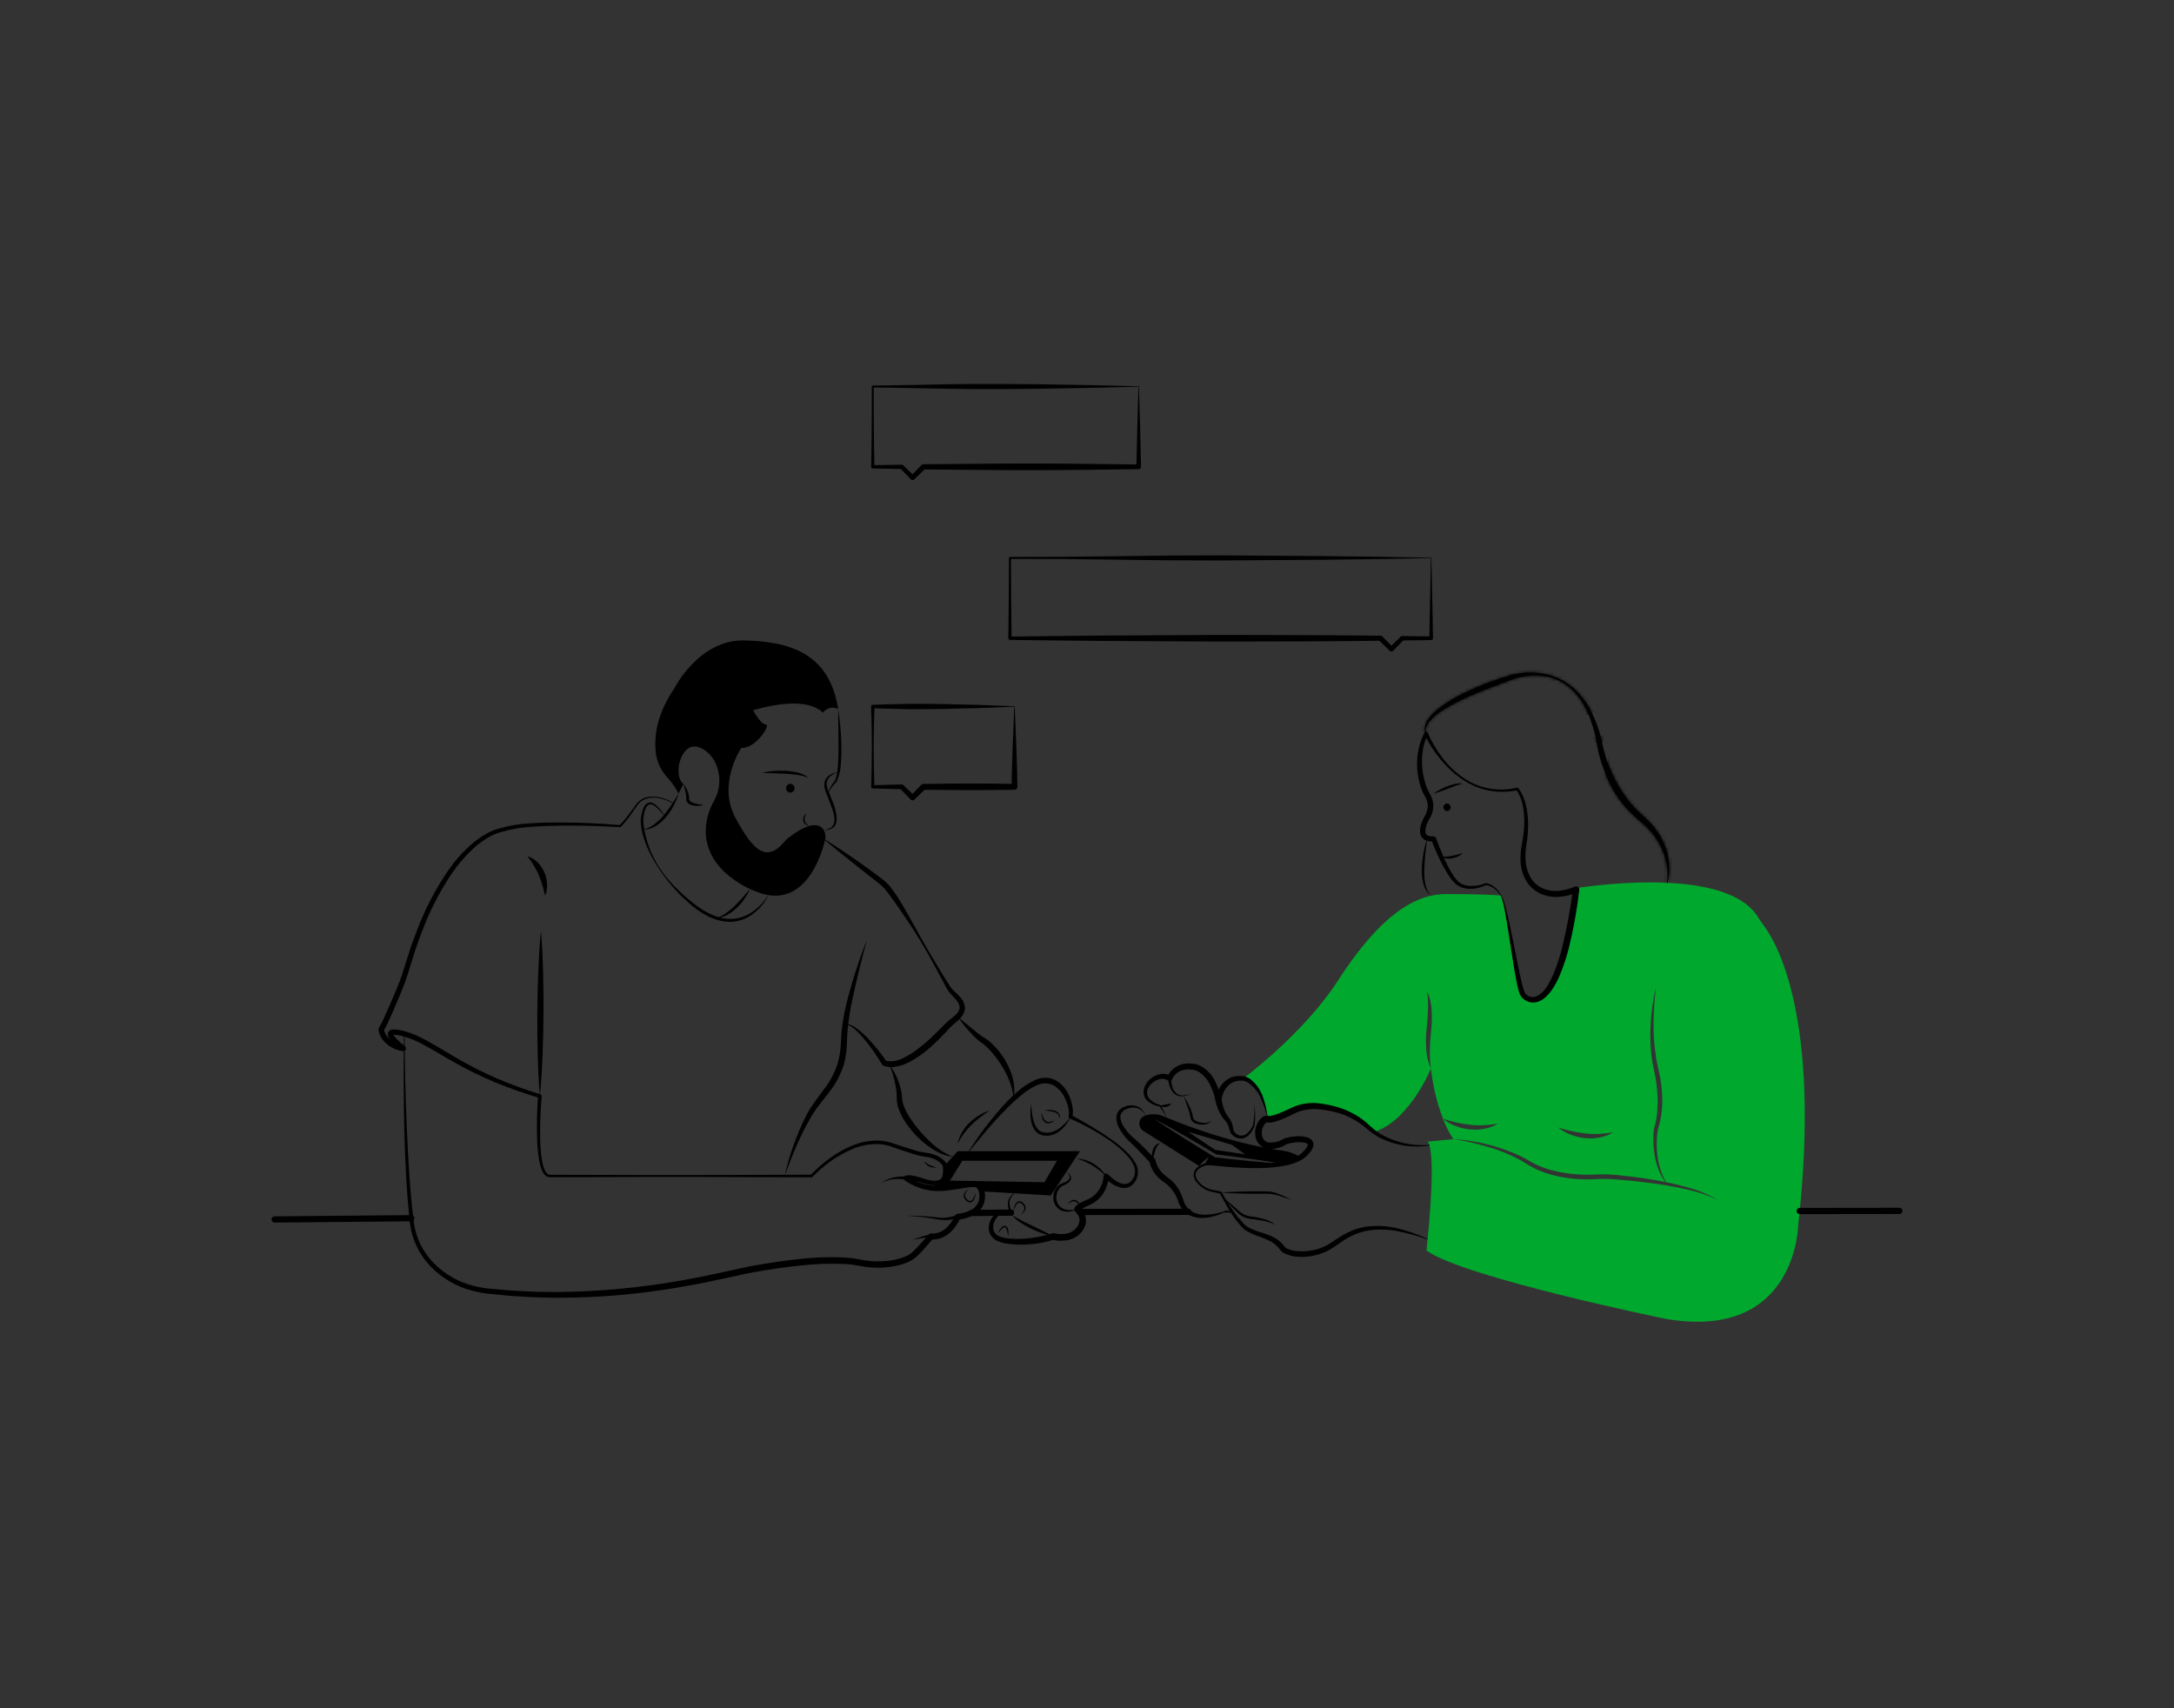 <svg width="700" height="550" viewBox="0 0 700 550" fill="none" xmlns="http://www.w3.org/2000/svg">
<rect x="0" y="0" width="700" height="550" fill="#333333" stroke="none"/>
<path d="M567.752 297.79C567.102 296.939 566.532 296.04 565.962 295.129C554.972 277.85 506.952 286.04 506.952 286.04C501.522 327.699 492.072 322.79 490.322 320.169C488.572 317.55 485.412 291.82 483.322 288.32C477.282 287.79 464.942 287.879 464.942 287.879C453.032 288.16 441.832 298.64 430.812 315.709C419.792 332.77 400.362 347.209 400.362 347.209C400.362 347.209 406.132 347.739 408.232 360.34C409.522 360.739 413.392 359.03 416.212 357.649C418.728 356.419 421.534 355.903 424.322 356.16C428.862 356.58 435.392 358.03 440.612 362.969C441.254 363.568 441.936 364.123 442.652 364.629C443.312 364.26 443.682 364.01 443.682 364.01C454.442 359.55 460.742 344.06 460.742 344.06C459.87 342.112 459.361 340.021 459.242 337.89C459.072 335.768 459.102 333.635 459.332 331.52C459.562 329.449 459.722 327.399 459.782 325.34C459.887 323.262 459.797 321.18 459.513 319.12C460.37 321.077 460.858 323.175 460.952 325.31C461.099 327.429 461.056 329.558 460.822 331.669C460.592 333.73 460.462 335.78 460.412 337.85C460.338 339.925 460.449 342.003 460.743 344.06C461.346 349.587 462.653 355.014 464.632 360.21C467.475 361.152 470.407 361.798 473.382 362.14C474.846 362.306 476.321 362.353 477.792 362.28C479.3 362.196 480.801 362.035 482.292 361.8C480.947 362.606 479.466 363.161 477.922 363.439C477.15 363.589 476.368 363.682 475.582 363.719C474.795 363.73 474.007 363.7 473.222 363.629C471.661 363.46 470.129 363.09 468.662 362.53C467.2 361.985 465.838 361.201 464.632 360.209C465.475 362.522 466.593 364.725 467.962 366.77C475.38 367.197 482.65 369.019 489.392 372.14C491.102 372.93 492.672 373.99 494.252 374.77C495.861 375.572 497.546 376.212 499.282 376.68C502.778 377.631 506.38 378.141 510.002 378.199C511.842 378.26 513.592 378.16 515.492 378.1C517.36 378.079 519.226 378.169 521.082 378.37C524.763 378.75 528.432 379.169 532.072 379.81C533.462 380.05 534.842 380.31 536.222 380.58C535.583 379.711 535.033 378.78 534.582 377.8C533.88 376.323 533.353 374.769 533.013 373.169C532.663 371.571 532.452 369.945 532.382 368.31C532.292 366.661 532.355 365.007 532.572 363.37L532.582 363.32L532.602 363.25C533.151 361.475 533.49 359.643 533.612 357.79C533.767 355.91 533.787 354.022 533.672 352.14C533.542 350.255 533.312 348.379 532.982 346.52C532.622 344.689 532.142 342.78 531.882 340.85C531.358 337.003 531.238 333.112 531.523 329.24C531.622 327.31 531.822 325.379 532.112 323.48C532.379 321.572 532.743 319.68 533.202 317.81C532.728 321.612 532.468 325.438 532.422 329.27C532.367 333.073 532.645 336.874 533.253 340.629C533.382 341.57 533.612 342.49 533.802 343.41L534.422 346.25C534.791 348.168 535.035 350.109 535.152 352.06C535.448 355.969 534.997 359.899 533.822 363.64C533.574 365.177 533.447 366.732 533.442 368.29C533.431 369.874 533.555 371.456 533.812 373.02C534.064 374.588 534.466 376.128 535.013 377.62C535.398 378.667 535.883 379.675 536.463 380.629C538.632 381.07 540.782 381.57 542.912 382.16C546.494 383.096 549.936 384.498 553.152 386.33C549.829 384.766 546.331 383.605 542.733 382.87C540.882 382.439 539.019 382.066 537.142 381.75C537.137 381.744 537.13 381.741 537.122 381.74C535.393 381.44 533.652 381.18 531.902 380.95C528.263 380.48 524.612 380.07 520.963 379.78C519.154 379.61 517.338 379.54 515.523 379.57C513.753 379.629 511.813 379.76 509.973 379.7C506.223 379.623 502.5 379.065 498.893 378.04C497.082 377.51 495.327 376.807 493.652 375.939C492.812 375.53 491.993 374.979 491.223 374.53C490.453 374.06 489.683 373.57 488.872 373.169C485.639 371.472 482.233 370.124 478.713 369.149C475.192 368.095 471.599 367.299 467.963 366.77L459.693 367.56C459.948 367.911 460.135 368.308 460.243 368.73C462.372 375.62 459.303 402.61 459.303 402.61C471.112 411.27 536.483 424.66 536.483 424.66C578.622 431.75 579.013 394.33 579.013 394.33C586.552 327.18 571.732 302.949 567.752 297.79ZM515.022 366.24C514.25 366.389 513.468 366.482 512.682 366.52C511.895 366.53 511.107 366.5 510.322 366.43C508.761 366.26 507.229 365.89 505.762 365.33C504.3 364.785 502.938 364.001 501.732 363.01C504.575 363.952 507.507 364.598 510.482 364.939C511.946 365.106 513.421 365.153 514.892 365.08C516.399 364.996 517.901 364.835 519.392 364.6C518.047 365.406 516.566 365.961 515.022 366.24V366.24Z" fill="#00A82D"/>
<path d="M483.234 288.367C482.946 287.933 482.626 287.521 482.276 287.135C481.927 286.755 481.544 286.409 481.132 286.099C480.722 285.797 480.281 285.541 479.815 285.336C479.366 285.135 478.888 285.006 478.399 284.953L478.556 284.923C477.552 285.406 476.491 285.76 475.398 285.978C474.289 286.217 473.146 286.254 472.023 286.088C470.857 285.916 469.758 285.436 468.839 284.697C467.995 283.941 467.254 283.076 466.635 282.126C465.428 280.296 464.355 278.382 463.423 276.398C462.485 274.428 461.64 272.436 460.853 270.389L461.662 270.923C460.73 271.018 459.79 270.875 458.928 270.508C458.426 270.272 458.003 269.897 457.709 269.427C457.438 268.973 457.276 268.462 457.237 267.935C457.19 267.031 457.318 266.126 457.615 265.271C457.876 264.455 458.22 263.668 458.641 262.923C459.432 261.766 459.803 260.374 459.692 258.978C459.629 258.298 459.442 257.635 459.14 257.023L458.595 256.002C458.407 255.64 458.224 255.272 458.053 254.896C457.7 254.143 457.418 253.359 457.211 252.553C456.986 251.768 456.803 250.972 456.665 250.167C456.491 249.369 456.437 248.551 456.337 247.742C456.305 246.926 456.255 246.111 456.298 245.296C456.366 242.016 457.169 238.794 458.647 235.866C458.699 235.767 458.777 235.685 458.873 235.63C458.969 235.574 459.079 235.546 459.19 235.551C459.301 235.555 459.408 235.591 459.5 235.654C459.591 235.717 459.663 235.804 459.707 235.906L459.716 235.929C460.936 238.747 462.494 241.407 464.355 243.85C466.208 246.317 468.433 248.48 470.952 250.263C473.463 252.049 476.332 253.271 479.361 253.843C482.384 254.4 485.491 254.317 488.481 253.598L488.502 253.594C488.572 253.578 488.646 253.582 488.714 253.606C488.782 253.631 488.841 253.674 488.886 253.731C490.092 255.391 490.932 257.289 491.351 259.298C491.797 261.261 492.024 263.267 492.03 265.28C492.041 267.283 491.898 269.284 491.603 271.266C491.251 273.147 491.118 275.062 491.208 276.974C491.298 278.822 491.798 280.626 492.671 282.257C493.542 283.828 494.873 285.094 496.486 285.886C498.129 286.653 499.945 286.976 501.752 286.823C503.604 286.673 505.416 286.207 507.11 285.444C507.273 285.373 507.452 285.346 507.629 285.367C507.805 285.387 507.973 285.454 508.116 285.56C508.259 285.666 508.371 285.808 508.441 285.972C508.511 286.135 508.537 286.314 508.516 286.491L508.514 286.504C507.78 292.878 506.638 299.198 505.096 305.425C504.297 308.569 503.247 311.643 501.956 314.618C501.292 316.138 500.478 317.587 499.524 318.943C499.025 319.643 498.46 320.291 497.835 320.881C497.186 321.516 496.424 322.025 495.588 322.379C494.692 322.763 493.702 322.873 492.743 322.692C491.795 322.498 490.922 322.032 490.232 321.353C489.864 321.003 489.57 320.583 489.368 320.117C489.207 319.715 489.07 319.303 488.958 318.884C488.734 318.084 488.564 317.298 488.396 316.509C487.736 313.361 487.282 310.206 486.778 307.058L485.297 297.623C485.043 296.052 484.778 294.484 484.471 292.926C484.221 291.367 483.807 289.838 483.234 288.367L483.228 288.353C483.217 288.329 483.216 288.302 483.224 288.278C483.233 288.254 483.251 288.234 483.274 288.222C483.297 288.211 483.323 288.208 483.348 288.216C483.373 288.224 483.393 288.241 483.405 288.264C484.102 289.714 484.626 291.241 484.967 292.814C485.364 294.362 485.718 295.919 486.061 297.477C486.755 300.592 487.339 303.726 487.965 306.848C488.581 309.971 489.218 313.094 489.919 316.169C490.102 316.933 490.289 317.7 490.514 318.429C490.616 318.777 490.738 319.119 490.879 319.453C491.003 319.716 491.179 319.95 491.398 320.142C491.852 320.581 492.429 320.872 493.052 320.976C493.676 321.079 494.316 320.989 494.887 320.719C496.147 320.046 497.206 319.051 497.955 317.835C498.794 316.558 499.516 315.206 500.111 313.798C501.322 310.912 502.3 307.934 503.035 304.891C504.522 298.741 505.681 292.516 506.507 286.242L507.911 287.303C505.995 288.132 503.95 288.626 501.867 288.762C499.728 288.908 497.588 288.492 495.659 287.554C493.721 286.578 492.136 285.022 491.123 283.103C490.17 281.229 489.646 279.167 489.589 277.065C489.537 275.039 489.726 273.014 490.152 271.033C490.509 269.131 490.72 267.204 490.782 265.27C490.853 263.343 490.705 261.414 490.34 259.521C490.012 257.653 489.302 255.872 488.255 254.291L488.66 254.422C485.553 255.066 482.35 255.093 479.232 254.502C477.68 254.199 476.168 253.719 474.725 253.071C473.278 252.442 471.895 251.675 470.595 250.78C468.007 248.978 465.691 246.814 463.718 244.354C461.699 241.916 459.986 239.241 458.617 236.387L459.685 236.45C458.431 239.234 457.808 242.262 457.86 245.315C457.866 246.839 458.025 248.358 458.336 249.849C458.481 250.596 458.667 251.335 458.893 252.062C459.093 252.781 459.353 253.481 459.67 254.157C459.827 254.498 459.996 254.836 460.174 255.172C460.351 255.518 460.534 255.813 460.746 256.237C461.146 257.041 461.396 257.912 461.483 258.806C461.619 260.585 461.147 262.356 460.144 263.831C459.405 265.023 458.99 266.387 458.939 267.789C458.935 268.042 459.002 268.29 459.133 268.506C459.264 268.723 459.453 268.897 459.679 269.011C460.277 269.26 460.926 269.36 461.572 269.302L461.582 269.302C461.755 269.294 461.926 269.342 462.069 269.438C462.213 269.534 462.321 269.674 462.38 269.836C463.095 271.834 463.903 273.83 464.765 275.781C465.594 277.737 466.564 279.631 467.665 281.448C468.191 282.33 468.829 283.139 469.564 283.856C470.315 284.501 471.224 284.936 472.198 285.115C474.257 285.442 476.367 285.179 478.282 284.357L478.323 284.34C478.36 284.326 478.4 284.321 478.439 284.326C478.998 284.412 479.539 284.589 480.041 284.851C480.528 285.1 480.986 285.402 481.407 285.753C481.816 286.107 482.189 286.5 482.522 286.926C482.85 287.349 483.145 287.796 483.405 288.264C483.412 288.275 483.416 288.288 483.418 288.301C483.42 288.314 483.419 288.327 483.415 288.34C483.412 288.352 483.406 288.364 483.398 288.375C483.39 288.385 483.38 288.394 483.369 288.4C483.346 288.412 483.32 288.415 483.295 288.409C483.27 288.403 483.248 288.388 483.234 288.367Z" fill="black"/>
<path d="M459.566 269.876C459.362 271.467 459.149 273.045 458.983 274.625C458.826 276.205 458.674 277.782 458.626 279.359C458.548 280.926 458.613 282.498 458.82 284.053C458.923 284.824 459.129 285.577 459.435 286.291C459.722 287.025 460.2 287.668 460.82 288.155C460.087 287.778 459.482 287.192 459.082 286.471C458.686 285.75 458.392 284.977 458.21 284.174C457.867 282.584 457.736 280.955 457.818 279.33C457.883 277.72 458.068 276.118 458.369 274.535C458.651 272.954 459.051 271.397 459.566 269.876Z" fill="black"/>
<mask id="path-4-inside-1_781_3515" fill="white">
<path d="M459.085 236.216C458.879 235.856 458.749 235.459 458.702 235.048C458.654 234.636 458.691 234.22 458.811 233.823L458.976 233.228L459.234 232.676C459.324 232.494 459.405 232.304 459.504 232.126L459.843 231.626C460.294 230.958 460.805 230.333 461.371 229.759C461.943 229.203 462.553 228.69 463.15 228.158C465.672 226.251 468.373 224.593 471.215 223.207C472.634 222.534 474.067 221.89 475.5 221.25C476.95 220.655 478.408 220.081 479.87 219.516C481.335 218.98 482.822 218.517 484.302 218.026C485.05 217.8 485.771 217.545 486.572 217.324C487.347 217.115 488.133 216.948 488.926 216.823C492.076 216.304 495.299 216.436 498.396 217.208C501.481 217.986 504.333 219.497 506.709 221.612C509.053 223.761 510.985 226.32 512.408 229.163C513.838 231.995 514.93 234.984 515.664 238.07L515.678 238.153C516.45 242.388 517.809 246.495 519.716 250.355C520.656 252.281 521.746 254.131 522.974 255.888C524.182 257.648 525.546 259.296 527.049 260.812L529.427 263.015C530.282 263.763 531.087 264.569 531.834 265.425C533.363 267.115 534.625 269.029 535.575 271.101C537.544 275.194 538.037 279.842 536.969 284.257C536.963 284.282 536.947 284.303 536.926 284.317C536.904 284.33 536.878 284.335 536.853 284.33C536.828 284.325 536.806 284.31 536.792 284.29C536.777 284.269 536.771 284.244 536.774 284.218L536.776 284.207C537.057 282.051 536.97 279.864 536.519 277.737C536.11 275.631 535.369 273.603 534.323 271.729C533.809 270.798 533.237 269.9 532.611 269.04C531.968 268.192 531.271 267.388 530.525 266.63C529.795 265.856 529.013 265.131 528.185 264.463L525.645 262.263C522.381 259.111 519.732 255.38 517.831 251.26C516.885 249.22 516.085 247.116 515.436 244.963C514.762 242.808 514.273 240.601 513.972 238.364L513.986 238.446C513.388 235.444 512.496 232.508 511.321 229.681C510.146 226.849 508.42 224.279 506.245 222.119C505.125 221.074 503.879 220.174 502.536 219.439C501.183 218.721 499.737 218.195 498.239 217.876C495.239 217.278 492.144 217.352 489.176 218.092C488.441 218.262 487.715 218.471 487.002 218.717C486.316 218.959 485.587 219.273 484.862 219.549L480.495 221.183C479.061 221.761 477.624 222.328 476.178 222.876L471.927 224.703C469.127 225.959 466.427 227.428 463.852 229.097C463.251 229.555 462.628 229.999 462.045 230.481C461.472 230.97 460.938 231.502 460.448 232.073L460.083 232.503C459.976 232.655 459.887 232.816 459.788 232.973L459.496 233.451L459.295 233.964C459.006 234.643 458.99 235.408 459.249 236.1L459.258 236.121C459.269 236.144 459.27 236.17 459.262 236.193C459.254 236.217 459.238 236.237 459.216 236.249C459.194 236.261 459.168 236.264 459.144 236.258C459.12 236.252 459.099 236.237 459.085 236.216Z"/>
</mask>
<path d="M459.085 236.216C458.879 235.856 458.749 235.459 458.702 235.048C458.654 234.636 458.691 234.22 458.811 233.823L458.976 233.228L459.234 232.676C459.324 232.494 459.405 232.304 459.504 232.126L459.843 231.626C460.294 230.958 460.805 230.333 461.371 229.759C461.943 229.203 462.553 228.69 463.15 228.158C465.672 226.251 468.373 224.593 471.215 223.207C472.634 222.534 474.067 221.89 475.5 221.25C476.95 220.655 478.408 220.081 479.87 219.516C481.335 218.98 482.822 218.517 484.302 218.026C485.05 217.8 485.771 217.545 486.572 217.324C487.347 217.115 488.133 216.948 488.926 216.823C492.076 216.304 495.299 216.436 498.396 217.208C501.481 217.986 504.333 219.497 506.709 221.612C509.053 223.761 510.985 226.32 512.408 229.163C513.838 231.995 514.93 234.984 515.664 238.07L515.678 238.153C516.45 242.388 517.809 246.495 519.716 250.355C520.656 252.281 521.746 254.131 522.974 255.888C524.182 257.648 525.546 259.296 527.049 260.812L529.427 263.015C530.282 263.763 531.087 264.569 531.834 265.425C533.363 267.115 534.625 269.029 535.575 271.101C537.544 275.194 538.037 279.842 536.969 284.257C536.963 284.282 536.947 284.303 536.926 284.317C536.904 284.33 536.878 284.335 536.853 284.33C536.828 284.325 536.806 284.31 536.792 284.29C536.777 284.269 536.771 284.244 536.774 284.218L536.776 284.207C537.057 282.051 536.97 279.864 536.519 277.737C536.11 275.631 535.369 273.603 534.323 271.729C533.809 270.798 533.237 269.9 532.611 269.04C531.968 268.192 531.271 267.388 530.525 266.63C529.795 265.856 529.013 265.131 528.185 264.463L525.645 262.263C522.381 259.111 519.732 255.38 517.831 251.26C516.885 249.22 516.085 247.116 515.436 244.963C514.762 242.808 514.273 240.601 513.972 238.364L513.986 238.446C513.388 235.444 512.496 232.508 511.321 229.681C510.146 226.849 508.42 224.279 506.245 222.119C505.125 221.074 503.879 220.174 502.536 219.439C501.183 218.721 499.737 218.195 498.239 217.876C495.239 217.278 492.144 217.352 489.176 218.092C488.441 218.262 487.715 218.471 487.002 218.717C486.316 218.959 485.587 219.273 484.862 219.549L480.495 221.183C479.061 221.761 477.624 222.328 476.178 222.876L471.927 224.703C469.127 225.959 466.427 227.428 463.852 229.097C463.251 229.555 462.628 229.999 462.045 230.481C461.472 230.97 460.938 231.502 460.448 232.073L460.083 232.503C459.976 232.655 459.887 232.816 459.788 232.973L459.496 233.451L459.295 233.964C459.006 234.643 458.99 235.408 459.249 236.1L459.258 236.121C459.269 236.144 459.27 236.17 459.262 236.193C459.254 236.217 459.238 236.237 459.216 236.249C459.194 236.261 459.168 236.264 459.144 236.258C459.12 236.252 459.099 236.237 459.085 236.216Z" fill="black"/>
<path d="M459.085 236.216L407.038 266.067L407.783 267.366L408.593 268.627L459.085 236.216ZM458.811 233.823L516.27 251.097L516.457 250.475L516.631 249.85L458.811 233.823ZM458.976 233.228L404.635 207.789L402.5 212.349L401.156 217.202L458.976 233.228ZM459.234 232.676L405.396 206.19L405.14 206.711L404.894 207.237L459.234 232.676ZM459.504 232.126L409.838 198.462L408.322 200.699L407.013 203.063L459.504 232.126ZM459.843 231.626L509.509 265.29L509.536 265.251L509.562 265.211L459.843 231.626ZM461.371 229.759L419.573 186.712L419.082 187.189L418.602 187.678L461.371 229.759ZM463.15 228.158L426.961 180.3L425.038 181.755L423.238 183.359L463.15 228.158ZM471.215 223.207L445.49 169.002L445.207 169.137L444.925 169.274L471.215 223.207ZM475.5 221.25L452.714 165.746L451.868 166.093L451.032 166.466L475.5 221.25ZM479.87 219.516L459.243 163.173L458.742 163.356L458.245 163.548L479.87 219.516ZM484.302 218.026L467.02 160.568L466.204 160.814L465.394 161.082L484.302 218.026ZM486.572 217.324L471.005 159.378L470.795 159.435L470.585 159.493L486.572 217.324ZM488.926 216.823L498.299 276.086L498.483 276.057L498.667 276.027L488.926 216.823ZM498.396 217.208L513.057 159.027L512.988 159.01L512.92 158.993L498.396 217.208ZM506.709 221.612L547.246 177.377L546.93 177.088L546.611 176.803L506.709 221.612ZM512.408 229.163L458.755 256.021L458.801 256.112L458.846 256.202L512.408 229.163ZM515.664 238.07L574.795 227.894L574.474 226.033L574.038 224.195L515.664 238.07ZM515.678 238.153L456.547 248.329L456.598 248.624L456.652 248.918L515.678 238.153ZM519.716 250.355L573.63 224.024L573.571 223.905L573.513 223.787L519.716 250.355ZM522.974 255.888L572.44 221.931L572.296 221.721L572.151 221.513L522.974 255.888ZM527.049 260.812L484.435 303.051L485.337 303.961L486.277 304.831L527.049 260.812ZM529.427 263.015L488.655 307.034L489.28 307.613L489.922 308.174L529.427 263.015ZM531.834 265.425L486.621 304.869L486.98 305.28L487.347 305.686L531.834 265.425ZM535.575 271.101L481.038 296.115L481.268 296.616L481.507 297.114L535.575 271.101ZM536.969 284.257L594.989 299.544L595.145 298.954L595.288 298.36L536.969 284.257ZM536.774 284.218L477.364 275.823L477.352 275.912L477.339 276.001L536.774 284.218ZM536.776 284.207L596.185 292.602L596.231 292.283L596.272 291.964L536.776 284.207ZM536.519 277.737L477.618 289.17L477.717 289.678L477.824 290.186L536.519 277.737ZM534.323 271.729L481.787 300.711L481.859 300.843L481.933 300.974L534.323 271.729ZM532.611 269.04L581.097 233.698L580.768 233.246L580.43 232.801L532.611 269.04ZM530.525 266.63L486.847 307.767L487.321 308.271L487.808 308.764L530.525 266.63ZM528.185 264.463L488.912 309.823L489.689 310.497L490.49 311.143L528.185 264.463ZM525.645 262.263L483.962 305.42L485.137 306.555L486.371 307.624L525.645 262.263ZM517.831 251.26L572.314 226.129L572.288 226.071L572.261 226.014L517.831 251.26ZM515.436 244.963L572.885 227.652L572.795 227.356L572.703 227.061L515.436 244.963ZM513.972 238.364L573.078 228.046L454.508 246.366L513.972 238.364ZM513.986 238.446L455.141 250.162L573.092 228.129L513.986 238.446ZM511.321 229.681L455.909 252.69L455.911 252.696L511.321 229.681ZM506.245 222.119L548.521 179.542L547.861 178.887L547.182 178.253L506.245 222.119ZM502.536 219.439L531.325 166.797L530.997 166.618L530.666 166.442L502.536 219.439ZM498.239 217.876L510.734 159.192L510.352 159.11L509.968 159.034L498.239 217.876ZM489.176 218.092L502.692 276.55L503.194 276.434L503.693 276.309L489.176 218.092ZM487.002 218.717L467.411 162.005L467.246 162.063L467.081 162.121L487.002 218.717ZM484.862 219.549L505.891 275.743L506.036 275.688L506.182 275.633L484.862 219.549ZM480.495 221.183L459.467 164.988L458.768 165.25L458.076 165.529L480.495 221.183ZM476.178 222.876L454.938 166.761L453.7 167.23L452.483 167.753L476.178 222.876ZM471.927 224.703L448.232 169.58L447.8 169.766L447.372 169.958L471.927 224.703ZM463.852 229.097L431.218 178.748L429.303 179.989L427.487 181.373L463.852 229.097ZM462.045 230.481L423.817 184.236L423.469 184.523L423.125 184.816L462.045 230.481ZM460.448 232.073L414.897 193.021L414.824 193.106L414.752 193.191L460.448 232.073ZM460.083 232.503L414.386 193.621L412.543 195.786L410.914 198.116L460.083 232.503ZM459.788 232.973L409.126 200.826L408.847 201.267L408.575 201.712L459.788 232.973ZM459.496 233.451L408.284 202.189L405.559 206.653L403.647 211.521L459.496 233.451ZM459.295 233.964L514.519 257.423L514.842 256.662L515.144 255.893L459.295 233.964ZM459.249 236.1L403.064 257.153L403.772 259.043L404.605 260.88L459.249 236.1ZM459.258 236.121L404.615 260.901L404.666 261.014L404.718 261.127L459.258 236.121ZM511.133 206.365C514.984 213.079 517.426 220.509 518.31 228.201L399.093 241.894C400.071 250.409 402.775 258.634 407.038 266.067L511.133 206.365ZM518.31 228.201C519.193 235.893 518.499 243.684 516.27 251.097L401.351 216.55C398.884 224.756 398.115 233.379 399.093 241.894L518.31 228.201ZM516.631 249.85L516.796 249.254L401.156 217.202L400.991 217.797L516.631 249.85ZM513.316 258.667L513.574 258.115L404.894 207.237L404.635 207.789L513.316 258.667ZM513.071 259.163C513.308 258.681 513.492 258.292 513.559 258.151C513.587 258.092 513.629 258.001 513.617 258.027C513.617 258.027 513.616 258.03 513.613 258.035C513.611 258.04 513.607 258.049 513.602 258.059C513.592 258.08 513.576 258.114 513.556 258.156C513.484 258.307 513.304 258.685 513.059 259.172C512.811 259.668 512.452 260.365 511.995 261.19L407.013 203.063C406.049 204.803 405.371 206.23 405.175 206.643C405.116 206.768 405.067 206.871 405.048 206.911C405.014 206.983 405.035 206.939 405.041 206.926C405.065 206.877 405.204 206.58 405.396 206.19L513.071 259.163ZM509.17 265.79L509.509 265.29L410.177 197.962L409.838 198.462L509.17 265.79ZM509.562 265.211C507.961 267.582 506.146 269.801 504.14 271.84L418.602 187.678C415.465 190.866 412.627 194.334 410.124 198.04L509.562 265.211ZM503.168 272.805C502.804 273.159 502.508 273.433 502.317 273.608C502.219 273.697 502.142 273.767 502.091 273.813C502.04 273.859 502.008 273.887 502.003 273.891C502 273.894 502.013 273.882 502.057 273.844C502.079 273.825 502.104 273.803 502.137 273.774C502.154 273.759 502.17 273.745 502.19 273.727C502.209 273.711 502.23 273.692 502.252 273.673C502.337 273.598 502.457 273.494 502.588 273.378C502.722 273.26 502.884 273.117 503.063 272.957L423.238 183.359C423.283 183.318 423.29 183.312 423.149 183.436C423.059 183.515 422.776 183.763 422.499 184.008C421.928 184.512 420.837 185.486 419.573 186.712L503.168 272.805ZM499.339 276.015C498.766 276.449 498.152 276.826 497.506 277.141L444.925 169.274C438.595 172.36 432.578 176.053 426.961 180.3L499.339 276.015ZM496.941 277.412C497.67 277.067 498.538 276.673 499.969 276.034L451.032 166.466C449.596 167.108 447.597 168.002 445.49 169.002L496.941 277.412ZM498.287 276.755C499.22 276.372 500.262 275.96 501.494 275.484L458.245 163.548C456.554 164.202 454.68 164.938 452.714 165.746L498.287 276.755ZM500.497 275.859C500.35 275.913 500.394 275.893 500.887 275.73C501.138 275.647 501.394 275.564 501.807 275.429C502.177 275.308 502.678 275.145 503.209 274.969L465.394 161.082C465.343 161.099 461.84 162.222 459.243 163.173L500.497 275.859ZM501.583 275.483C502.209 275.295 502.738 275.128 503.077 275.02C503.247 274.965 503.402 274.916 503.5 274.884C503.618 274.846 503.661 274.832 503.708 274.817C503.793 274.79 503.69 274.823 503.508 274.879C503.314 274.938 502.984 275.037 502.558 275.155L470.585 159.493C468.985 159.935 467.674 160.354 467.126 160.529C466.987 160.574 466.843 160.62 466.776 160.642C466.688 160.67 466.657 160.68 466.642 160.684C466.61 160.695 466.768 160.644 467.02 160.568L501.583 275.483ZM502.138 275.269C500.873 275.609 499.592 275.882 498.299 276.086L479.554 157.559C476.675 158.014 473.821 158.622 471.005 159.378L502.138 275.269ZM498.667 276.027C493.746 276.836 488.711 276.631 483.873 275.424L512.92 158.993C501.886 156.24 490.406 155.772 479.185 157.619L498.667 276.027ZM483.735 275.39C477.453 273.807 471.646 270.73 466.808 266.422L546.611 176.803C537.02 168.263 525.509 162.165 513.057 159.027L483.735 275.39ZM466.172 265.848C463.121 263.052 460.608 259.722 458.755 256.021L566.061 202.305C561.362 192.918 554.985 184.469 547.246 177.377L466.172 265.848ZM458.846 256.202C458.163 254.849 457.641 253.42 457.29 251.945L574.038 224.195C572.22 216.548 569.512 209.14 565.97 202.124L458.846 256.202ZM456.533 248.246L456.547 248.329L574.809 227.977L574.795 227.894L456.533 248.246ZM456.652 248.918C458.424 258.638 461.544 268.064 465.919 276.924L573.513 223.787C574.075 224.926 574.476 226.138 574.704 227.388L456.652 248.918ZM465.802 276.686C468.11 281.412 470.783 285.951 473.797 290.262L572.151 221.513C572.708 222.31 573.203 223.15 573.63 224.024L465.802 276.686ZM473.507 289.844C476.747 294.564 480.405 298.984 484.435 303.051L569.662 218.574C570.687 219.608 571.617 220.731 572.44 221.931L473.507 289.844ZM486.277 304.831L488.655 307.034L570.199 218.996L567.821 216.793L486.277 304.831ZM489.922 308.174C488.748 307.148 487.646 306.043 486.621 304.869L577.047 225.982C574.528 223.094 571.816 220.379 568.932 217.856L489.922 308.174ZM487.347 305.686C484.768 302.836 482.64 299.609 481.038 296.115L590.112 246.087C586.609 238.45 581.958 231.394 576.321 225.165L487.347 305.686ZM481.507 297.114C477.472 288.726 476.463 279.201 478.65 270.154L595.288 298.36C599.611 280.483 597.617 261.661 589.643 245.088L481.507 297.114ZM478.949 268.971C482.843 254.191 492.232 241.481 505.164 233.413L568.687 335.221C581.662 327.125 591.082 314.373 594.989 299.544L478.949 268.971ZM505.164 233.413C518.116 225.331 533.662 222.502 548.627 225.496L525.08 343.163C540.094 346.168 555.692 343.329 568.687 335.221L505.164 233.413ZM548.627 225.496C563.6 228.493 576.856 237.092 585.696 249.528L487.887 319.052C496.756 331.529 510.057 340.157 525.08 343.163L548.627 225.496ZM585.696 249.528C594.578 262.024 598.29 277.383 596.209 292.436L477.339 276.001C475.251 291.104 478.976 306.514 487.887 319.052L585.696 249.528ZM596.184 292.613L596.185 292.602L477.366 275.812L477.364 275.823L596.184 292.613ZM596.272 291.964C597.431 283.076 597.073 274.056 595.213 265.289L477.824 290.186C476.867 285.671 476.683 281.027 477.279 276.45L596.272 291.964ZM595.42 266.305C593.798 257.952 590.859 249.912 586.713 242.484L481.933 300.974C479.878 297.294 478.422 293.309 477.618 289.17L595.42 266.305ZM586.859 242.747C585.131 239.615 583.207 236.593 581.097 233.698L484.124 304.382C483.267 303.207 482.487 301.98 481.787 300.711L586.859 242.747ZM580.43 232.801C578.216 229.878 575.814 227.105 573.242 224.497L487.808 308.764C486.729 307.67 485.721 306.507 484.791 305.279L580.43 232.801ZM574.203 225.494C571.607 222.738 568.827 220.161 565.881 217.783L490.49 311.143C489.2 310.101 487.983 308.973 486.847 307.767L574.203 225.494ZM567.459 219.102L564.918 216.902L486.371 307.624L488.912 309.823L567.459 219.102ZM567.327 219.105C569.41 221.117 571.101 223.499 572.314 226.129L463.348 276.391C468.362 287.261 475.352 297.104 483.962 305.42L567.327 219.105ZM572.261 226.014C572.508 226.545 572.716 227.092 572.885 227.652L457.987 262.273C459.454 267.139 461.263 271.896 463.401 276.506L572.261 226.014ZM572.703 227.061C573.04 228.139 573.285 229.243 573.436 230.362L454.508 246.366C455.26 251.959 456.485 257.478 458.169 262.864L572.703 227.061ZM454.865 248.681L454.88 248.764L573.092 228.129L573.078 228.046L454.865 248.681ZM572.831 226.73C571.463 219.858 569.42 213.137 566.732 206.666L455.911 252.696C455.572 251.878 455.314 251.03 455.141 250.162L572.831 226.73ZM566.734 206.672C562.516 196.513 556.326 187.292 548.521 179.542L463.969 264.695C460.515 261.265 457.775 257.185 455.909 252.69L566.734 206.672ZM547.182 178.253C542.395 173.787 537.068 169.938 531.325 166.797L473.747 272.082C470.69 270.41 467.855 268.361 465.308 265.984L547.182 178.253ZM530.666 166.442C524.391 163.112 517.683 160.671 510.734 159.192L485.743 276.561C481.791 275.719 477.976 274.331 474.407 272.437L530.666 166.442ZM509.968 159.034C498.281 156.704 486.222 156.991 474.659 159.875L503.693 276.309C498.066 277.713 492.197 277.852 486.51 276.719L509.968 159.034ZM475.66 159.634C472.871 160.279 470.117 161.071 467.411 162.005L506.593 275.429C505.313 275.871 504.011 276.245 502.692 276.55L475.66 159.634ZM467.081 162.121C466.216 162.425 465.479 162.702 464.937 162.911C464.402 163.117 463.944 163.299 463.684 163.403C463.556 163.454 463.419 163.509 463.357 163.534C463.274 163.567 463.241 163.58 463.223 163.588C463.182 163.604 463.318 163.549 463.543 163.464L506.182 275.633C506.769 275.41 507.268 275.213 507.589 275.085C507.752 275.02 507.899 274.961 507.997 274.922C508.115 274.875 508.158 274.857 508.21 274.837C508.308 274.798 508.206 274.839 508.023 274.909C507.833 274.982 507.444 275.13 506.923 275.313L467.081 162.121ZM463.834 163.354L459.467 164.988L501.523 277.377L505.891 275.743L463.834 163.354ZM458.076 165.529C456.873 166.013 455.856 166.414 454.938 166.761L497.417 278.991C499.392 278.243 501.249 277.508 502.914 276.837L458.076 165.529ZM452.483 167.753L448.232 169.58L495.622 279.826L499.873 277.999L452.483 167.753ZM447.372 169.958C441.77 172.47 436.37 175.409 431.218 178.748L496.486 279.446C496.485 279.447 496.483 279.448 496.482 279.448L447.372 169.958ZM427.487 181.373C427.576 181.305 427.614 181.277 427.494 181.367C427.44 181.407 427.134 181.635 426.874 181.831C426.317 182.25 425.163 183.124 423.817 184.236L500.272 276.727C500.067 276.896 499.885 277.044 499.729 277.169C499.574 277.293 499.441 277.397 499.336 277.479C499.232 277.56 499.149 277.623 499.096 277.664C499.043 277.704 499.011 277.728 499.01 277.729C499.008 277.73 499.013 277.727 499.025 277.718C499.037 277.709 499.054 277.696 499.079 277.678C499.104 277.658 499.132 277.637 499.171 277.608C499.207 277.582 499.254 277.546 499.303 277.51C499.4 277.437 499.534 277.338 499.682 277.226C499.833 277.112 500.015 276.975 500.217 276.821L427.487 181.373ZM423.125 184.816C420.173 187.332 417.422 190.075 414.897 193.021L506 271.125C504.454 272.928 502.77 274.607 500.964 276.146L423.125 184.816ZM414.752 193.191L414.386 193.621L505.779 271.385L506.145 270.955L414.752 193.191ZM410.914 198.116C410.289 199.01 409.784 199.781 409.419 200.353C409.062 200.914 408.785 201.368 408.658 201.577C408.593 201.683 408.539 201.774 408.529 201.79C408.505 201.829 408.532 201.784 408.563 201.734C408.626 201.629 408.839 201.279 409.126 200.826L510.449 265.12C510.787 264.588 511.047 264.159 511.159 263.976C511.214 263.886 511.264 263.801 511.265 263.801C511.279 263.777 511.248 263.828 511.208 263.895C511.128 264.026 510.9 264.4 510.592 264.883C510.277 265.377 509.823 266.072 509.251 266.89L410.914 198.116ZM408.575 201.712L408.284 202.189L510.709 264.712L511 264.235L408.575 201.712ZM403.647 211.521L403.446 212.034L515.144 255.893L515.345 255.38L403.647 211.521ZM404.071 210.505C397.765 225.349 397.404 242.05 403.064 257.153L515.434 215.047C520.575 228.767 520.247 243.938 514.519 257.423L404.071 210.505ZM404.605 260.88L404.615 260.901L513.902 211.341L513.892 211.32L404.605 260.88ZM404.718 261.127C398.382 247.308 397.556 231.645 402.314 217.301L516.21 255.085C520.985 240.694 520.156 224.979 513.799 211.115L404.718 261.127ZM402.314 217.301C407.09 202.906 417.144 190.868 430.436 183.602L487.996 288.896C501.331 281.606 511.419 269.528 516.21 255.085L402.314 217.301ZM430.436 183.602C443.734 176.332 459.295 174.372 473.984 178.122L444.304 294.394C459.041 298.156 474.654 296.189 487.996 288.896L430.436 183.602ZM473.984 178.122C488.595 181.852 501.348 190.983 509.578 203.805L408.593 268.627C416.85 281.49 429.644 290.652 444.304 294.394L473.984 178.122Z" fill="black" mask="url(#path-4-inside-1_781_3515)"/>
<path d="M461.559 255.537C462.942 254.542 464.451 253.736 466.047 253.139C466.845 252.832 467.664 252.586 468.499 252.403C469.338 252.19 470.213 252.15 471.068 252.285C470.251 252.461 469.449 252.704 468.671 253.011L466.335 253.895C464.772 254.482 463.212 255.087 461.559 255.537Z" fill="black"/>
<path d="M465.934 261.126C466.249 261.116 466.547 260.983 466.766 260.756C466.985 260.53 467.107 260.227 467.107 259.912C467.107 259.598 466.985 259.295 466.766 259.068C466.547 258.842 466.249 258.709 465.934 258.698C465.62 258.709 465.322 258.842 465.103 259.068C464.884 259.295 464.762 259.598 464.762 259.912C464.762 260.227 464.884 260.53 465.103 260.756C465.322 260.983 465.62 261.116 465.934 261.126Z" fill="black"/>
<path d="M463.977 275.833C464.585 275.852 465.194 275.835 465.801 275.783C466.393 275.729 466.976 275.657 467.555 275.547C468.133 275.434 468.71 275.305 469.288 275.147C469.868 274.99 470.45 274.818 471.068 274.663C470.608 275.1 470.083 275.463 469.511 275.738C468.937 276.017 468.329 276.221 467.702 276.342C466.439 276.615 465.12 276.434 463.977 275.833Z" fill="black"/>
<path d="M459.473 399.024C456.466 397.917 453.374 397.054 450.228 396.446C447.132 395.815 443.951 395.714 440.82 396.146L439.667 396.34L438.542 396.646C437.795 396.854 437.061 397.107 436.344 397.403C434.911 398.02 433.537 398.766 432.24 399.632C430.917 400.499 429.663 401.492 428.186 402.349C426.708 403.179 425.116 403.79 423.462 404.163C421.82 404.553 420.133 404.723 418.446 404.669C416.679 404.671 414.937 404.248 413.367 403.437C412.934 403.173 412.547 402.838 412.224 402.447C411.934 402.091 411.755 401.831 411.501 401.54C411.025 400.991 410.474 400.513 409.864 400.119C408.523 399.34 407.106 398.697 405.636 398.201C404.051 397.698 402.53 397.008 401.106 396.146C400.385 395.659 399.751 395.053 399.232 394.355C398.976 394.026 398.747 393.711 398.502 393.42C398.381 393.269 398.254 393.14 398.125 392.994C397.984 392.827 397.821 392.66 397.702 392.492C396.746 391.167 395.869 389.788 395.076 388.361C394.272 386.957 393.472 385.559 392.706 384.136L392.94 384.309L390.881 383.86C390.169 383.738 389.471 383.547 388.797 383.289C387.444 382.724 386.257 381.826 385.346 380.678C384.847 380.104 384.504 379.411 384.351 378.665C384.293 378.273 384.318 377.872 384.425 377.49C384.532 377.108 384.718 376.752 384.972 376.447C385.458 375.874 386.053 375.403 386.723 375.061C387.392 374.719 388.122 374.513 388.872 374.455C389.596 374.414 390.323 374.443 391.041 374.544L393.137 374.695C394.535 374.783 395.934 374.849 397.333 374.892C400.131 374.978 402.931 374.958 405.711 374.784C408.472 374.641 411.216 374.257 413.91 373.635C415.213 373.326 416.475 372.864 417.669 372.259C418.229 371.967 418.75 371.605 419.22 371.183C419.692 370.751 420.121 370.273 420.5 369.757C420.817 369.399 421.014 368.95 421.066 368.475C421.049 368.372 421.032 368.332 420.901 368.218C420.704 368.093 420.49 367.997 420.264 367.936C419.014 367.682 417.727 367.665 416.471 367.884C415.828 367.974 415.193 368.113 414.572 368.301C414.319 368.376 414.075 368.479 413.844 368.608L413.629 368.748C413.534 368.813 413.439 368.866 413.344 368.92C413.158 369.024 412.966 369.117 412.769 369.198C412.036 369.49 411.269 369.689 410.486 369.791C410.11 369.844 409.736 369.882 409.363 369.908C408.931 369.947 408.496 369.931 408.068 369.86C407.163 369.707 406.326 369.283 405.665 368.646C405.037 368.015 404.581 367.234 404.341 366.376C403.923 364.732 404.144 362.99 404.96 361.503C405.365 360.674 406.005 359.982 406.8 359.515C407.066 359.375 407.353 359.281 407.65 359.24C407.824 359.217 408 359.215 408.174 359.235C408.265 359.245 408.355 359.262 408.443 359.284L408.556 359.314L408.569 359.312C408.773 359.332 408.979 359.319 409.179 359.273C410.466 358.978 411.72 358.556 412.923 358.014C413.556 357.745 414.186 357.464 414.814 357.17L415.754 356.725C416.091 356.564 416.434 356.413 416.782 356.27C418.176 355.712 419.641 355.351 421.134 355.199C422.611 355.066 424.098 355.117 425.562 355.352C426.994 355.548 428.411 355.835 429.805 356.212C432.614 356.952 435.285 358.141 437.714 359.733C438.918 360.541 440.046 361.458 441.083 362.472C442.083 363.393 443.154 364.236 444.284 364.992C449.105 367.803 454.67 369.072 460.233 368.629L460.242 368.628C460.268 368.627 460.293 368.635 460.313 368.652C460.333 368.669 460.345 368.693 460.348 368.718C460.35 368.744 460.343 368.77 460.326 368.79C460.31 368.81 460.287 368.824 460.262 368.827C454.574 369.7 448.757 368.708 443.681 365.998C442.439 365.248 441.258 364.4 440.149 363.463C437.079 360.736 433.37 358.829 429.366 357.918C428.037 357.598 426.689 357.363 425.331 357.215C424.011 357.036 422.674 357.024 421.352 357.18C420.047 357.333 418.77 357.666 417.556 358.168C417.254 358.296 416.957 358.432 416.662 358.577L415.703 359.046C415.061 359.355 414.411 359.655 413.755 359.945C412.405 360.58 410.988 361.063 409.531 361.386C409.043 361.489 408.538 361.489 408.049 361.388L407.933 361.361C407.894 361.352 407.925 361.36 407.918 361.358L407.928 361.36C407.933 361.361 407.935 361.359 407.926 361.36C407.875 361.37 407.826 361.389 407.781 361.414C407.374 361.689 407.049 362.069 406.839 362.512C406.285 363.514 406.124 364.687 406.388 365.802C406.525 366.305 406.783 366.768 407.138 367.15C407.492 367.501 407.943 367.736 408.432 367.826C408.698 367.874 408.969 367.886 409.238 367.861C409.566 367.844 409.892 367.816 410.212 367.775C410.826 367.707 411.428 367.563 412.007 367.346C412.136 367.297 412.261 367.238 412.383 367.172C412.441 367.143 412.497 367.111 412.551 367.075L412.779 366.931C413.159 366.712 413.565 366.54 413.988 366.42C414.715 366.21 415.457 366.058 416.209 365.964C417.732 365.725 419.288 365.784 420.789 366.138C421.241 366.269 421.666 366.478 422.045 366.756C422.282 366.939 422.48 367.168 422.626 367.429C422.772 367.691 422.864 367.979 422.896 368.276C422.936 368.789 422.836 369.303 422.606 369.764C422.432 370.143 422.214 370.5 421.957 370.828C421.495 371.438 420.969 371.998 420.388 372.497C419.799 373.001 419.149 373.428 418.453 373.77C417.122 374.404 415.721 374.878 414.278 375.181C411.477 375.758 408.626 376.059 405.765 376.078C402.93 376.137 400.103 376.041 397.287 375.861C395.879 375.769 394.473 375.653 393.07 375.513L390.968 375.288C390.295 375.184 389.615 375.145 388.935 375.173C388.278 375.214 387.637 375.385 387.046 375.674C386.456 375.964 385.928 376.367 385.493 376.86C385.291 377.093 385.141 377.365 385.053 377.66C384.965 377.955 384.94 378.265 384.982 378.57C385.111 379.208 385.401 379.803 385.823 380.298C386.663 381.367 387.769 382.197 389.031 382.703C389.672 382.941 390.336 383.115 391.011 383.222L393.081 383.626C393.128 383.635 393.173 383.654 393.212 383.682C393.251 383.709 393.284 383.745 393.309 383.787L393.315 383.798C394.864 386.59 396.603 389.272 398.52 391.824C398.641 391.98 398.77 392.093 398.892 392.23C399.036 392.379 399.198 392.531 399.336 392.689C399.623 393.001 399.883 393.327 400.134 393.623C400.601 394.201 401.163 394.695 401.797 395.084C403.167 395.827 404.619 396.407 406.123 396.812C407.729 397.274 409.279 397.911 410.746 398.71C411.501 399.173 412.187 399.741 412.784 400.396C413.068 400.703 413.361 401.097 413.588 401.356C413.789 401.576 414.022 401.765 414.278 401.917C415.594 402.561 417.042 402.888 418.506 402.875C420.041 402.923 421.575 402.78 423.074 402.448C424.569 402.129 426.009 401.595 427.35 400.862C428.665 400.113 429.983 399.155 431.368 398.282C432.77 397.392 434.251 396.633 435.792 396.014C436.575 395.728 437.375 395.488 438.187 395.296L439.405 395.02L440.64 394.862C443.914 394.528 447.221 394.775 450.408 395.591C453.55 396.386 456.61 397.474 459.549 398.839C459.573 398.849 459.591 398.868 459.601 398.892C459.611 398.915 459.612 398.942 459.603 398.966C459.593 398.99 459.575 399.009 459.552 399.021C459.529 399.032 459.503 399.033 459.478 399.025L459.473 399.024Z" fill="black"/>
<path d="M393.007 383.966C394.954 383.799 396.901 383.721 398.849 383.656C400.796 383.582 402.743 383.572 404.691 383.562L407.612 383.583C408.615 383.583 409.614 383.72 410.58 383.993C412.43 384.65 414.234 385.43 415.979 386.329C415.039 386.06 414.117 385.742 413.186 385.449C412.288 385.104 411.368 384.819 410.432 384.597C409.505 384.406 408.558 384.323 407.612 384.349L404.691 384.371C402.743 384.36 400.796 384.35 398.849 384.276C396.901 384.211 394.954 384.133 393.007 383.966Z" fill="black"/>
<path d="M393.997 385.708C395.306 386.717 396.557 387.794 397.8 388.881C398.443 389.404 399.014 390.02 399.64 390.455C400.271 390.909 400.979 391.247 401.729 391.452C402.452 391.669 403.289 391.702 404.114 391.855C404.935 391.991 405.75 392.169 406.553 392.388C408.197 392.733 409.725 393.494 410.991 394.599C410.311 394.146 409.564 393.803 408.778 393.58C408.003 393.332 407.213 393.137 406.412 392.995C405.61 392.856 404.809 392.711 403.999 392.613C403.163 392.533 402.332 392.406 401.511 392.231C400.671 391.991 399.883 391.597 399.187 391.07C398.545 390.527 397.938 389.945 397.369 389.327C396.22 388.15 395.08 386.962 393.997 385.708Z" fill="black"/>
<path d="M375.594 359.818C374.949 358.51 374.161 357.279 373.244 356.145L373.398 356.246C371.864 356.004 370.435 355.319 369.287 354.273C368.688 353.668 368.319 352.873 368.244 352.025C368.207 351.604 368.226 351.18 368.3 350.764C368.402 350.368 368.526 349.978 368.671 349.595C369.372 348.104 370.605 346.928 372.128 346.3C372.89 345.938 373.719 345.739 374.563 345.717C375.471 345.712 376.359 345.991 377.101 346.515L375.786 346.935C375.987 346.39 376.262 345.876 376.603 345.406C376.927 344.946 377.307 344.528 377.733 344.16C378.593 343.425 379.615 342.902 380.714 342.635C381.777 342.38 382.877 342.323 383.959 342.467L384.732 342.566C385.034 342.611 385.33 342.684 385.618 342.785C386.152 342.967 386.663 343.209 387.143 343.506C388.956 344.677 390.405 346.331 391.328 348.281C392.234 350.127 392.894 352.085 393.29 354.103L391.403 354.219C391.567 352.935 391.953 351.689 392.545 350.538C393.136 349.352 394.015 348.334 395.103 347.578C396.214 346.85 397.507 346.449 398.835 346.421C399.152 346.408 399.47 346.417 399.786 346.449L400.258 346.479C400.443 346.487 400.627 346.517 400.805 346.568C401.443 346.758 402.046 347.052 402.588 347.438C404.536 348.968 405.976 351.051 406.719 353.414C407.504 355.651 408.013 357.975 408.234 360.335C407.714 358.06 406.97 355.842 406.011 353.713C405.138 351.638 403.7 349.85 401.861 348.552C401.427 348.285 400.955 348.084 400.462 347.956C400.356 347.93 400.247 347.92 400.139 347.926L399.732 347.922C398.429 347.857 397.141 348.225 396.069 348.969C395.267 349.637 394.608 350.46 394.133 351.39C393.658 352.319 393.377 353.336 393.307 354.377L393.306 354.384C393.282 354.609 393.178 354.819 393.014 354.975C392.85 355.131 392.635 355.224 392.409 355.237C392.183 355.251 391.959 355.183 391.778 355.046C391.597 354.91 391.47 354.714 391.42 354.493C391.037 352.654 390.418 350.872 389.578 349.192C388.794 347.577 387.6 346.195 386.116 345.184C385.762 344.959 385.384 344.774 384.989 344.634C384.814 344.568 384.633 344.52 384.448 344.49L383.76 344.394C382.892 344.269 382.007 344.297 381.149 344.479C380.325 344.65 379.554 345.013 378.898 345.538C378.256 346.06 377.746 346.726 377.41 347.482L377.37 347.578C377.284 347.78 377.121 347.939 376.918 348.021C376.714 348.103 376.486 348.101 376.284 348.015C376.216 347.986 376.153 347.948 376.094 347.902C375.603 347.568 375.03 347.372 374.437 347.335C373.843 347.297 373.251 347.42 372.721 347.69C371.486 348.126 370.451 348.995 369.808 350.136C369.475 350.67 369.313 351.294 369.345 351.923C369.376 352.552 369.6 353.156 369.985 353.655C370.932 354.675 372.152 355.402 373.501 355.75L373.534 355.76C373.584 355.774 373.627 355.806 373.655 355.85C374.48 357.078 375.132 358.413 375.594 359.818Z" fill="black"/>
<path d="M368.847 359.138C368.311 358.034 367.359 357.188 366.2 356.784C365.075 356.461 363.871 356.552 362.806 357.039C362.294 357.197 361.833 357.49 361.474 357.888C361.114 358.286 360.868 358.773 360.762 359.299C360.714 360.399 361.013 361.487 361.619 362.408C362.228 363.424 362.953 364.367 363.779 365.217C363.98 365.437 364.191 365.638 364.4 365.844L365.078 366.436C365.562 366.854 366.029 367.281 366.492 367.71C368.347 369.427 370.081 371.229 371.81 373.058C371.94 373.195 372.025 373.368 372.055 373.555L372.065 373.619C372.179 374.2 372.369 374.764 372.63 375.297C373.177 376.439 373.956 377.456 374.916 378.282C375.404 378.724 375.891 379.02 376.544 379.52C377.739 380.458 378.747 381.612 379.516 382.922C380.291 384.21 380.864 385.607 381.217 387.068L381.172 386.925C381.628 388.187 382.484 389.265 383.609 389.996C384.811 390.697 386.175 391.072 387.567 391.083C389.026 391.115 390.484 390.964 391.906 390.634C393.361 390.317 394.788 389.883 396.173 389.337C394.872 390.102 393.497 390.732 392.07 391.22C390.62 391.728 389.108 392.038 387.575 392.139C385.963 392.256 384.35 391.934 382.906 391.21C382.176 390.805 381.52 390.278 380.966 389.653C380.431 389.023 379.985 388.323 379.64 387.571L379.622 387.525L379.594 387.428C379.225 386.176 378.679 384.982 377.972 383.884C377.273 382.799 376.393 381.842 375.37 381.054C374.911 380.702 374.198 380.26 373.64 379.764C373.053 379.271 372.519 378.717 372.047 378.113C371.566 377.507 371.155 376.847 370.825 376.147C370.474 375.415 370.233 374.637 370.106 373.836L370.362 374.396C368.688 372.575 366.959 370.78 365.226 369.026C364.79 368.591 364.349 368.161 363.903 367.748L363.195 367.083C362.966 366.843 362.734 366.604 362.523 366.356C361.659 365.366 360.915 364.277 360.31 363.111C359.603 361.887 359.336 360.458 359.553 359.062C359.631 358.695 359.769 358.343 359.962 358.021C360.168 357.717 360.403 357.432 360.662 357.171L361.531 356.573L362.463 356.19C363.739 355.739 365.137 355.779 366.384 356.303C366.967 356.581 367.487 356.976 367.911 357.464C368.335 357.951 368.654 358.522 368.847 359.138Z" fill="black"/>
<path d="M371.085 373.727C370.78 372.621 370.801 371.449 371.146 370.354C371.312 369.783 371.606 369.256 372.005 368.815C372.201 368.589 372.443 368.407 372.714 368.281C372.985 368.155 373.28 368.087 373.579 368.083C373.135 368.361 372.766 368.745 372.506 369.2C372.253 369.64 372.055 370.11 371.917 370.599C371.597 371.588 371.402 372.635 371.085 373.727Z" fill="black"/>
<path d="M373.448 356C374.136 355.831 374.697 355.713 375.293 355.596C375.916 355.456 376.551 355.374 377.189 355.35C376.756 355.899 376.136 356.269 375.447 356.39C375.105 356.47 374.75 356.477 374.406 356.41C374.061 356.342 373.735 356.203 373.448 356Z" fill="black"/>
<path d="M377.099 347.207C377.087 348.076 377.201 348.941 377.438 349.777C377.647 350.611 378.092 351.368 378.72 351.956C379.052 352.236 379.437 352.445 379.853 352.571C380.268 352.697 380.705 352.736 381.136 352.687C381.585 352.65 382.03 352.577 382.467 352.467L383.753 352.002L382.506 352.586C382.068 352.739 381.618 352.856 381.161 352.935C380.688 353.029 380.2 353.026 379.727 352.925C379.255 352.825 378.808 352.63 378.413 352.351C377.639 351.753 377.055 350.944 376.729 350.021C376.382 349.122 376.17 348.176 376.099 347.215C376.093 347.149 376.1 347.082 376.12 347.019C376.14 346.956 376.172 346.897 376.215 346.846C376.258 346.796 376.31 346.754 376.369 346.724C376.428 346.694 376.493 346.675 376.559 346.67C376.625 346.665 376.692 346.673 376.755 346.694C376.818 346.715 376.876 346.748 376.926 346.791C376.976 346.835 377.017 346.888 377.047 346.947C377.076 347.007 377.093 347.071 377.098 347.137C377.099 347.153 377.099 347.168 377.099 347.183L377.099 347.207Z" fill="black"/>
<path d="M381.128 352.856C381.822 353.913 382.435 355.021 382.962 356.171C383.552 357.328 383.955 358.571 384.157 359.854C384.214 360.093 384.328 360.314 384.489 360.499C384.65 360.684 384.853 360.828 385.082 360.917C385.605 361.18 386.166 361.359 386.744 361.449C387.336 361.557 387.941 361.563 388.534 361.465C389.146 361.413 389.714 361.127 390.12 360.666C389.967 360.956 389.755 361.211 389.499 361.415C389.242 361.619 388.945 361.767 388.628 361.85C387.996 362.037 387.336 362.111 386.679 362.068C386.007 362.039 385.347 361.88 384.736 361.601C384.379 361.461 384.064 361.232 383.822 360.935C383.579 360.639 383.417 360.285 383.35 359.907C383.149 358.71 382.827 357.536 382.388 356.404L381.128 352.856Z" fill="black"/>
<path d="M393.338 354.138C393.559 355.699 394.055 357.209 394.802 358.598C394.99 358.93 395.202 359.247 395.438 359.546C395.739 359.906 396.005 360.293 396.232 360.703C396.462 361.118 396.645 361.557 396.78 362.011C396.917 362.49 396.981 362.887 397.077 363.283C397.125 363.636 397.221 363.981 397.364 364.307C397.559 364.602 397.806 364.859 398.092 365.066C398.374 365.287 398.697 365.45 399.043 365.545C399.389 365.64 399.75 365.665 400.105 365.62C400.854 365.464 401.528 365.058 402.015 364.468C402.562 363.86 403.029 363.184 403.402 362.456L403.381 362.521C403.63 361.343 403.797 360.15 403.878 358.95C403.987 357.745 403.907 356.53 403.64 355.35C403.994 356.519 404.163 357.736 404.142 358.957C404.148 360.181 404.067 361.405 403.899 362.618C403.897 362.637 403.892 362.654 403.884 362.671L403.878 362.683C403.536 363.489 403.089 364.247 402.549 364.938C401.994 365.7 401.195 366.25 400.285 366.497C399.806 366.598 399.311 366.601 398.831 366.509C398.35 366.417 397.892 366.23 397.484 365.959C397.064 365.698 396.695 365.362 396.396 364.968C396.232 364.75 396.113 364.502 396.044 364.238L395.857 363.614C395.688 362.847 395.394 362.113 394.987 361.442C394.78 361.126 394.542 360.83 394.279 360.559C393.964 360.216 393.676 359.85 393.418 359.462C392.438 357.933 391.742 356.239 391.364 354.462C391.335 354.334 391.331 354.201 391.353 354.071C391.375 353.942 391.422 353.817 391.491 353.706C391.561 353.595 391.652 353.498 391.759 353.422C391.867 353.345 391.988 353.291 392.116 353.262C392.244 353.232 392.377 353.228 392.506 353.25C392.636 353.272 392.76 353.319 392.872 353.389C392.983 353.459 393.08 353.55 393.156 353.657C393.232 353.764 393.287 353.885 393.316 354.013C393.321 354.037 393.326 354.061 393.33 354.085L393.338 354.138Z" fill="black"/>
<path d="M391.492 371.66C391.532 371.66 391.562 371.669 391.602 371.669L391.692 371.73L391.492 371.66Z" fill="black"/>
<path d="M411.782 370.31C394.602 367.699 378.412 361.04 374.392 359.31C373.696 359.005 372.951 358.825 372.192 358.78C368.532 358.59 367.272 359.78 366.932 361.01C366.78 361.604 366.823 362.231 367.055 362.798C367.288 363.366 367.697 363.843 368.222 364.16L386.092 375.399L386.102 375.39C387.002 374.307 388.045 373.352 389.202 372.55C388.78 373.438 388.26 374.276 387.652 375.05C389.316 374.593 391.073 374.6 392.732 375.07C413.422 377.03 418.622 372.71 418.622 372.71C416.402 370.64 411.782 370.31 411.782 370.31ZM396.692 368.6L400.892 371.66L391.262 370.219L382.592 364.41L396.692 368.6ZM402.092 373.79C398.512 373.46 394.942 373.05 391.372 372.649C391.302 372.637 391.235 372.613 391.172 372.58C387.872 370.59 384.582 368.58 381.322 366.52L376.432 363.41C374.832 362.34 373.202 361.31 371.612 360.21C373.322 361.11 375.002 362.06 376.692 362.98L381.722 365.85C385.042 367.74 388.322 369.7 391.602 371.669C395.122 372.1 398.662 372.54 402.182 373.04C405.732 373.54 409.292 374.06 412.832 374.68C409.242 374.459 405.662 374.129 402.092 373.79H402.092Z" fill="black"/>
<path d="M391.692 371.73L391.492 371.66C391.532 371.66 391.562 371.669 391.602 371.669L391.692 371.73Z" fill="white"/>
<path d="M269.871 228.279C269.871 228.279 267.303 226.738 264.907 229.477C264.907 229.477 260.627 223.396 242.482 228.662C242.482 228.662 244.878 233.243 246.59 233.243C248.302 233.243 243.338 241.118 238.716 240.776C238.716 240.776 230.841 252.245 236.833 263.372C242.738 274.339 246.98 277.822 252.838 270.709C253.017 270.488 253.218 270.285 253.436 270.103C255.121 268.714 262.578 262.938 265.221 267.245C265.784 268.201 265.945 269.342 265.669 270.417C264.463 275.47 258.821 294.08 242.482 286.653C242.482 286.653 223.44 279.512 227.931 262.596C228.412 260.875 229.108 259.223 230.004 257.677C230.868 256.099 231.4 254.36 231.569 252.569C231.737 250.777 231.538 248.97 230.983 247.258C230.294 244.817 228.742 242.711 226.614 241.331C224.551 240.044 221.832 239.469 219.773 243.067C218.92 244.563 218.471 246.256 218.468 247.978C218.465 249.555 218.758 251.488 220.057 252.416L218.468 255.497C217.605 253.74 216.5 252.111 215.187 250.659C212.987 248.431 211.574 245.547 211.162 242.443C210.58 237.52 211.281 230.169 217.147 221.603C217.147 221.603 225.021 205.854 239.743 206.196C254.465 206.539 267.132 210.476 269.871 228.279Z" fill="black"/>
<path d="M245.221 248.821C247.778 248.236 250.405 248.02 253.024 248.178C254.343 248.244 255.651 248.442 256.93 248.771C258.236 249.051 259.449 249.657 260.456 250.533C259.293 249.993 258.051 249.643 256.777 249.497C255.519 249.316 254.249 249.184 252.968 249.127C250.408 248.968 247.835 248.956 245.221 248.821Z" fill="black"/>
<path d="M269.872 248.577C268.935 248.861 268.069 249.339 267.328 249.978C266.977 250.268 266.691 250.629 266.488 251.036C266.286 251.444 266.172 251.89 266.153 252.345C266.222 253.278 266.467 254.19 266.874 255.032L267.994 257.784C268.829 259.647 269.314 261.646 269.425 263.684C269.424 264.221 269.325 264.753 269.134 265.255C268.93 265.763 268.595 266.208 268.163 266.546C267.287 267.097 266.253 267.343 265.222 267.245C266.188 267.162 267.108 266.794 267.865 266.187C268.175 265.856 268.41 265.461 268.551 265.029C268.692 264.598 268.738 264.141 268.683 263.69C268.609 262.737 268.416 261.797 268.107 260.892C267.82 259.965 267.476 259.047 267.109 258.132C266.757 257.21 266.377 256.294 266.034 255.35C265.87 254.873 265.704 254.398 265.576 253.896C265.415 253.376 265.361 252.83 265.416 252.289C265.473 251.752 265.649 251.233 265.929 250.771C266.21 250.308 266.589 249.914 267.04 249.615C267.888 249.048 268.859 248.692 269.872 248.577Z" fill="black"/>
<path d="M269.871 228.279C270.192 230.198 270.43 232.127 270.586 234.066C270.765 236.003 270.875 237.945 270.917 239.893C270.947 241.84 270.918 243.791 270.766 245.744C270.677 247.734 270.232 249.693 269.453 251.526C269.442 251.549 269.428 251.57 269.41 251.589C268.81 252.236 268.246 252.916 267.721 253.626C267.461 253.982 267.229 254.358 267.029 254.75C266.806 255.132 266.716 255.578 266.775 256.017C266.638 255.575 266.663 255.1 266.845 254.675C267.003 254.247 267.194 253.832 267.418 253.434C267.865 252.641 268.382 251.89 268.962 251.189L268.919 251.251C269.251 250.375 269.472 249.462 269.577 248.531C269.725 247.592 269.785 246.633 269.856 245.678C269.969 243.76 269.989 241.831 270 239.901C270 236.038 269.915 232.167 269.871 228.279Z" fill="black"/>
<path d="M259.6 261.831C259.42 262.203 259.274 262.59 259.164 262.989C259.053 263.357 259.029 263.745 259.093 264.125C259.146 264.5 259.31 264.851 259.565 265.133C259.833 265.444 260.132 265.728 260.456 265.981C260.249 265.919 260.045 265.846 259.846 265.762C259.652 265.655 259.469 265.529 259.301 265.386C258.947 265.08 258.709 264.663 258.625 264.204C258.565 263.748 258.633 263.285 258.821 262.867C258.997 262.466 259.264 262.111 259.6 261.831Z" fill="black"/>
<path d="M220.057 252.416C220.649 253.16 221.122 253.991 221.458 254.881C221.638 255.335 221.768 255.807 221.846 256.289C221.888 256.542 221.905 256.798 221.896 257.054L221.891 257.251L221.903 257.358C221.898 257.428 221.914 257.497 221.947 257.559C222.094 257.872 222.353 258.118 222.673 258.249C223.053 258.443 223.454 258.595 223.867 258.701C224.747 258.938 225.651 259.07 226.562 259.092C225.662 259.445 224.688 259.561 223.731 259.431C223.231 259.38 222.742 259.255 222.28 259.059C222.008 258.954 221.759 258.795 221.549 258.593C221.338 258.391 221.17 258.149 221.053 257.882C220.991 257.731 220.961 257.57 220.965 257.407L220.961 257.167L220.969 257.017C220.979 256.81 220.974 256.602 220.955 256.396C220.917 255.957 220.848 255.522 220.75 255.093C220.556 254.213 220.3 253.329 220.057 252.416Z" fill="black"/>
<path d="M218.469 255.497C218.087 256.882 217.548 258.218 216.863 259.481C216.193 260.762 215.384 261.966 214.45 263.07C213.516 264.195 212.409 265.163 211.169 265.939C209.926 266.709 208.503 267.142 207.042 267.194C208.38 266.792 209.636 266.159 210.755 265.323C211.85 264.481 212.846 263.518 213.726 262.454C214.63 261.39 215.466 260.271 216.228 259.102C216.996 257.928 217.758 256.738 218.469 255.497Z" fill="black"/>
<path d="M231.013 295.554C232.094 295.08 233.117 294.481 234.061 293.771C234.997 293.072 235.884 292.311 236.718 291.492C237.578 290.698 238.349 289.811 239.15 288.942L240.315 287.596C240.695 287.137 241.073 286.674 241.491 286.231C241.252 286.786 240.975 287.323 240.699 287.862C240.386 288.377 240.078 288.901 239.734 289.399C239.04 290.399 238.25 291.329 237.377 292.177C236.5 293.032 235.521 293.776 234.462 294.391C233.412 295.029 232.234 295.426 231.013 295.554Z" fill="black"/>
<path d="M213.886 262.761C213.035 261.499 211.981 260.385 210.768 259.465C210.515 259.242 210.209 259.088 209.879 259.018C209.55 258.948 209.208 258.964 208.886 259.066C208.318 259.452 207.911 260.031 207.74 260.696C207.506 261.405 207.338 262.134 207.237 262.873C207.186 263.241 207.141 263.624 207.107 263.978C207.109 264.315 207.139 264.711 207.173 265.079C207.32 266.588 207.6 268.082 208.009 269.543C208.762 272.514 209.933 275.365 211.485 278.008C213.058 280.651 214.94 283.097 217.091 285.295C218.17 286.386 219.291 287.436 220.428 288.46C221.61 289.434 222.739 290.481 223.968 291.376C224.562 291.856 225.216 292.245 225.835 292.683C226.491 293.06 227.121 293.488 227.804 293.809C229.124 294.526 230.529 295.076 231.985 295.447C234.893 296.219 237.983 295.894 240.667 294.536C243.365 293.096 245.631 290.964 247.232 288.359C247.238 288.348 247.248 288.34 247.26 288.336C247.272 288.332 247.285 288.333 247.296 288.339C247.307 288.345 247.315 288.355 247.318 288.367C247.322 288.378 247.322 288.391 247.317 288.402C245.924 291.231 243.735 293.591 241.018 295.191C239.627 295.98 238.097 296.494 236.511 296.703C234.92 296.891 233.308 296.788 231.754 296.4C230.211 296.034 228.726 295.456 227.341 294.685C226.633 294.333 225.991 293.879 225.32 293.472C224.69 293.008 224.023 292.59 223.426 292.087C222.173 291.146 221.076 290.047 219.917 289.015C219.326 288.512 218.825 287.912 218.282 287.358C217.759 286.785 217.193 286.254 216.707 285.647C214.681 283.304 212.84 280.807 211.203 278.177C209.536 275.548 208.208 272.719 207.251 269.756C206.784 268.258 206.478 266.713 206.341 265.149C206.315 264.748 206.291 264.375 206.3 263.94C206.345 263.528 206.401 263.145 206.464 262.751C206.59 261.965 206.788 261.191 207.056 260.442C207.177 260.028 207.379 259.642 207.65 259.307C207.921 258.972 208.256 258.694 208.636 258.49C209.063 258.323 209.536 258.313 209.969 258.463C210.363 258.598 210.731 258.799 211.057 259.059C212.253 260.078 213.241 261.318 213.968 262.712C213.971 262.717 213.973 262.723 213.974 262.73C213.974 262.736 213.974 262.742 213.972 262.748C213.971 262.754 213.968 262.76 213.964 262.765C213.96 262.77 213.955 262.774 213.95 262.777C213.939 262.782 213.927 262.784 213.915 262.781C213.904 262.778 213.893 262.771 213.886 262.761Z" fill="black"/>
<path d="M216.779 258.73C215.25 257.789 213.546 257.171 211.769 256.913C210.019 256.594 208.213 256.917 206.683 257.824C205.961 258.326 205.354 258.975 204.903 259.728L203.35 261.959C202.322 263.475 201.171 264.904 199.908 266.231C199.879 266.26 199.844 266.283 199.805 266.297C199.766 266.312 199.725 266.318 199.684 266.316L199.661 266.315C193.263 265.936 186.844 265.784 180.442 265.827C177.24 265.854 174.042 265.982 170.861 266.232C167.706 266.406 164.582 266.949 161.552 267.848L161.498 267.862L161.425 267.878C159.748 268.307 158.151 269.003 156.694 269.937C155.936 270.397 155.207 270.901 154.51 271.449L153.455 272.261C153.114 272.546 152.793 272.857 152.462 273.154C149.818 275.57 147.47 278.289 145.465 281.257C141.442 287.241 138.153 293.687 135.671 300.457C135.057 302.156 134.385 303.833 133.819 305.549L132.199 310.724C131.65 312.428 131.16 314.234 130.521 315.96C129.9 317.703 129.174 319.388 128.478 321.061L126.337 326.089L125.221 328.594C124.841 329.461 124.418 330.308 123.952 331.131C123.857 331.285 123.75 331.431 123.631 331.566C123.699 331.569 123.705 331.413 123.709 331.476C123.698 331.573 123.702 331.672 123.721 331.769C123.792 332.122 123.914 332.464 124.083 332.783C124.457 333.497 124.956 334.137 125.556 334.675C126.782 335.776 128.316 336.477 129.951 336.684L129.308 338.244C128.3 337.456 127.345 336.602 126.451 335.686C125.961 335.192 125.533 334.64 125.178 334.042C125.071 333.848 124.986 333.642 124.925 333.428C124.893 333.287 124.871 333.145 124.86 333.001C124.86 332.812 124.892 332.625 124.955 332.447C125.026 332.256 125.142 332.084 125.291 331.946C125.361 331.881 125.434 331.82 125.51 331.764C125.577 331.725 125.641 331.695 125.708 331.663C125.933 331.56 126.174 331.493 126.42 331.465C127.123 331.415 127.831 331.465 128.52 331.613C129.164 331.73 129.781 331.886 130.395 332.048L132.227 332.63L133.998 333.341C138.625 335.428 142.729 338.2 147.001 340.639C151.246 343.118 155.635 345.339 160.146 347.29C164.673 349.217 169.298 350.901 174.004 352.335L174.01 352.336C174.139 352.376 174.25 352.459 174.326 352.571C174.402 352.683 174.437 352.817 174.426 352.952C174.018 357.55 173.853 362.166 173.931 366.782C173.963 369.077 174.159 371.367 174.518 373.634C174.688 374.74 175.006 375.819 175.463 376.841C175.675 377.301 175.993 377.704 176.391 378.019C176.493 378.063 176.592 378.11 176.69 378.163C176.794 378.195 176.905 378.193 177.011 378.217C177.25 378.246 177.577 378.229 177.855 378.236L205.675 378.312C214.948 378.358 224.221 378.307 233.493 378.297L261.312 378.203L260.992 378.344C262.886 376.349 264.959 374.532 267.185 372.916C269.406 371.276 271.819 369.913 274.37 368.856C276.949 367.771 279.719 367.215 282.516 367.221C283.935 367.247 285.346 367.451 286.714 367.83L290.568 369.122C291.856 369.54 293.148 369.947 294.442 370.324C295.687 370.744 296.974 371.022 298.281 371.153C299.732 371.317 301.136 371.772 302.406 372.492C303.075 372.849 303.679 373.315 304.193 373.872C304.481 374.18 304.704 374.542 304.848 374.938C304.993 375.334 305.056 375.754 305.035 376.175C305.071 376.892 305.046 377.611 304.962 378.324C304.873 379.151 304.524 379.93 303.963 380.546C303.36 381.141 302.565 381.503 301.72 381.569C300.977 381.649 300.226 381.625 299.488 381.499C298.786 381.389 298.091 381.23 297.41 381.025L295.465 380.437C294.843 380.259 294.211 380.121 293.572 380.024C293.042 379.915 292.496 379.921 291.968 380.04L292.161 378.716C294.734 380.518 297.756 381.573 300.892 381.763C302.477 381.847 304.066 381.756 305.631 381.491C307.247 381.27 308.85 380.999 310.478 380.727C311.298 380.598 312.113 380.455 313.014 380.397C313.508 380.356 314.006 380.385 314.492 380.484C315.078 380.609 315.608 380.922 316.002 381.374C316.341 381.777 316.6 382.24 316.767 382.74C317.244 384.08 317.316 385.531 316.972 386.912C316.73 387.829 316.299 388.684 315.706 389.425C315.114 390.165 314.373 390.773 313.532 391.21C311.956 392.02 310.24 392.523 308.476 392.693L309.246 392.114C308.834 393.053 308.323 393.947 307.722 394.778C307.124 395.617 306.428 396.382 305.649 397.057C304.83 397.742 303.898 398.281 302.895 398.649C301.863 398.997 300.772 399.135 299.686 399.056L300.509 398.718C298.838 400.665 297.198 402.576 295.316 404.417C295.076 404.646 294.822 404.876 294.539 405.105C294.248 405.326 293.944 405.529 293.627 405.712C293.033 406.047 292.416 406.338 291.78 406.585C290.54 407.067 289.259 407.434 287.952 407.682C285.364 408.165 282.721 408.286 280.1 408.043C279.446 407.998 278.801 407.892 278.151 407.818L276.225 407.481L274.42 407.185L272.582 406.994C267.581 406.736 262.567 406.898 257.592 407.478C252.583 407.986 247.588 408.741 242.618 409.622C240.152 410.06 237.71 410.639 235.222 411.187C232.744 411.738 230.258 412.274 227.766 412.777C222.778 413.773 217.769 414.681 212.73 415.402C202.654 416.898 192.487 417.702 182.302 417.809C181.029 417.814 179.756 417.861 178.483 417.831L174.664 417.745C172.118 417.727 169.577 417.546 167.035 417.395C164.49 417.287 161.959 416.992 159.425 416.745C158.152 416.604 156.906 416.527 155.608 416.325C154.322 416.126 153.05 415.851 151.797 415.503C146.736 414.137 142.145 411.413 138.523 407.625C134.895 403.816 132.601 398.932 131.985 393.708C130.87 383.583 130.422 373.444 130.169 363.3C129.947 353.156 129.919 343.013 130.085 332.871C130.086 332.845 130.096 332.82 130.115 332.801C130.134 332.782 130.16 332.772 130.186 332.772C130.213 332.773 130.238 332.784 130.257 332.802C130.275 332.821 130.286 332.847 130.285 332.873C130.328 343.011 130.561 353.144 130.986 363.273C131.434 373.391 131.988 383.527 133.245 393.545C133.891 398.47 136.12 403.052 139.596 406.6C143.059 410.151 147.426 412.689 152.226 413.94C153.418 414.261 154.629 414.511 155.851 414.69C157.06 414.869 158.347 414.942 159.595 415.068C162.108 415.291 164.618 415.562 167.141 415.648C169.662 415.775 172.18 415.934 174.705 415.929L178.49 415.982C179.751 416.001 181.013 415.943 182.275 415.927L186.059 415.85L189.84 415.655C192.362 415.555 194.877 415.334 197.393 415.131C199.912 414.968 202.416 414.632 204.928 414.388C207.432 414.076 209.939 413.767 212.435 413.393C217.433 412.668 222.403 411.759 227.355 410.76C229.831 410.255 232.3 409.718 234.771 409.164C237.232 408.617 239.724 408.021 242.249 407.568C247.261 406.671 252.297 405.899 257.376 405.374C262.477 404.769 267.622 404.618 272.75 404.922L274.693 405.134L276.638 405.463L278.456 405.79C279.065 405.861 279.671 405.965 280.282 406.01C282.715 406.248 285.169 406.147 287.575 405.712C288.76 405.493 289.924 405.167 291.051 404.737C291.598 404.528 292.13 404.281 292.642 403.996C292.875 403.863 293.099 403.716 293.315 403.557C293.526 403.388 293.743 403.194 293.963 402.987C295.716 401.291 297.397 399.361 299.034 397.469C299.13 397.359 299.249 397.271 299.382 397.212C299.516 397.153 299.662 397.125 299.808 397.129L299.856 397.131C300.671 397.191 301.49 397.091 302.266 396.836C303.051 396.549 303.782 396.129 304.426 395.596C305.087 395.026 305.678 394.381 306.187 393.672C306.704 392.964 307.146 392.205 307.507 391.406L307.509 391.401C307.577 391.247 307.683 391.113 307.817 391.013C307.952 390.912 308.11 390.848 308.277 390.826C309.791 390.689 311.265 390.27 312.626 389.593C313.252 389.282 313.804 388.842 314.248 388.302C314.691 387.762 315.015 387.134 315.198 386.459C315.378 385.779 315.416 385.069 315.309 384.373C315.242 383.73 315.017 383.113 314.653 382.577C314.51 382.398 314.307 382.277 314.081 382.237C313.76 382.176 313.432 382.158 313.107 382.184C312.367 382.222 311.558 382.349 310.755 382.469C309.139 382.721 307.499 382.981 305.857 383.188C304.176 383.451 302.471 383.529 300.773 383.419C297.31 383.177 293.985 381.966 291.177 379.925L291.162 379.914C291.052 379.832 290.966 379.722 290.914 379.595C290.862 379.469 290.846 379.33 290.867 379.195C290.889 379.059 290.947 378.932 291.035 378.828C291.124 378.723 291.239 378.645 291.369 378.601C292.158 378.365 292.993 378.332 293.798 378.504C294.501 378.618 295.197 378.776 295.879 378.979L297.829 379.591C298.447 379.784 299.077 379.935 299.715 380.043C300.945 380.253 302.284 380.23 302.941 379.544C303.635 378.867 303.678 377.53 303.646 376.194C303.652 376.042 303.646 375.889 303.628 375.738C303.626 375.628 303.602 375.519 303.556 375.418C303.468 375.178 303.333 374.957 303.16 374.768C302.751 374.324 302.272 373.951 301.743 373.663C300.647 373.03 299.438 372.619 298.183 372.454C296.786 372.302 295.411 371.994 294.083 371.534C292.773 371.137 291.477 370.713 290.185 370.279L286.324 368.94C285.074 368.589 283.786 368.392 282.489 368.355C279.839 368.326 277.211 368.826 274.759 369.828C269.804 371.925 265.335 375.023 261.633 378.927L261.619 378.941C261.579 378.981 261.531 379.014 261.478 379.036C261.425 379.058 261.369 379.069 261.312 379.069L233.495 378.975C224.223 378.964 214.951 378.914 205.679 378.959L177.864 379.035C177.563 379.03 177.308 379.053 176.971 379.027C176.791 379.011 176.613 378.981 176.438 378.939L175.95 378.713C175.42 378.326 174.994 377.815 174.709 377.224C174.199 376.136 173.839 374.983 173.639 373.798C173.24 371.489 173.007 369.155 172.942 366.813C172.798 362.157 172.901 357.496 173.249 352.85L173.67 353.468C168.898 352.085 164.204 350.447 159.609 348.56C155.018 346.647 150.547 344.459 146.22 342.009C141.873 339.621 137.736 336.846 133.328 334.888L131.656 334.226L129.953 333.692C129.371 333.542 128.789 333.397 128.216 333.297C127.696 333.185 127.164 333.142 126.632 333.17C126.561 333.188 126.437 333.203 126.455 333.213L126.443 333.21C126.461 333.205 126.477 333.196 126.489 333.182C126.497 333.155 126.555 333.115 126.566 333.055C126.596 332.818 126.565 333.04 126.697 333.222C126.982 333.681 127.321 334.106 127.704 334.488C128.542 335.337 129.435 336.129 130.377 336.859L130.385 336.865C130.536 336.984 130.643 337.148 130.691 337.333C130.739 337.518 130.725 337.714 130.651 337.89C130.577 338.067 130.448 338.214 130.282 338.31C130.116 338.405 129.924 338.444 129.734 338.42C127.736 338.175 125.861 337.325 124.361 335.983C123.602 335.307 122.97 334.499 122.497 333.599C122.239 333.115 122.056 332.594 121.954 332.054C121.888 331.704 121.897 331.344 121.981 330.997C122.05 330.739 122.179 330.502 122.357 330.303C122.377 330.247 122.364 330.298 122.428 330.182C122.821 329.504 123.219 328.645 123.595 327.844L124.709 325.374L126.867 320.382C127.575 318.703 128.297 317.052 128.904 315.373C129.536 313.691 130.006 311.988 130.579 310.235L132.244 305.014C132.826 303.282 133.515 301.585 134.146 299.869C136.71 292.992 140.093 286.448 144.222 280.38C145.275 278.868 146.403 277.41 147.603 276.013C148.826 274.625 150.135 273.316 151.522 272.093C151.871 271.788 152.208 271.471 152.567 271.178L153.683 270.341C154.423 269.775 155.196 269.255 155.999 268.782C157.618 267.77 159.395 267.036 161.256 266.611L161.13 266.642C164.272 265.744 167.508 265.22 170.773 265.081C173.996 264.869 177.218 264.782 180.437 264.796C186.876 264.81 193.298 265.136 199.711 265.647L199.464 265.73C200.719 264.46 201.869 263.09 202.904 261.634L204.498 259.447C204.999 258.656 205.662 257.98 206.442 257.462C207.231 256.953 208.13 256.639 209.064 256.545C209.979 256.436 210.905 256.454 211.815 256.599C213.623 256.9 215.351 257.569 216.891 258.565C216.913 258.579 216.929 258.601 216.935 258.627C216.941 258.653 216.936 258.679 216.922 258.702C216.908 258.724 216.886 258.74 216.86 258.746C216.835 258.752 216.808 258.748 216.785 258.734L216.779 258.73Z" fill="black"/>
<path d="M169.817 275.697C171.064 276.051 172.195 276.727 173.097 277.658C174.026 278.574 174.769 279.661 175.285 280.859C175.803 282.051 176.093 283.328 176.143 284.626C176.168 285.265 176.135 285.905 176.045 286.538C175.936 287.166 175.77 287.783 175.549 288.381C175.327 287.762 175.227 287.165 175.064 286.582C174.889 286.002 174.784 285.425 174.59 284.873C174.28 283.777 173.899 282.703 173.451 281.656C173.002 280.614 172.476 279.608 171.879 278.644C171.254 277.62 170.565 276.636 169.817 275.697Z" fill="black"/>
<path d="M174.179 299.663C174.565 304.102 174.753 308.54 174.871 312.977C175.002 317.415 175.016 321.852 175.008 326.288C174.962 330.725 174.891 335.161 174.703 339.596C174.528 344.032 174.282 348.467 173.837 352.901C173.449 348.462 173.26 344.024 173.142 339.586C173.012 335.149 172.998 330.712 173.009 326.275C173.057 321.839 173.128 317.403 173.317 312.967C173.492 308.532 173.737 304.097 174.179 299.663Z" fill="black"/>
<path d="M265.729 270.337C269.391 272.628 272.986 275.015 276.514 277.497C278.28 278.736 280.031 279.998 281.768 281.282L284.353 283.256C284.806 283.596 285.233 283.969 285.63 284.374L286.244 285.015L286.762 285.671C288.101 287.398 289.323 289.214 290.42 291.106C291.524 292.969 292.599 294.845 293.645 296.734C295.711 300.527 297.838 304.279 300.027 307.988C301.122 309.844 302.238 311.688 303.375 313.519L305.076 316.265C305.58 317.163 306.179 318.004 306.862 318.774C307.587 319.484 308.45 320.189 309.2 321.073C310.089 322 310.625 323.209 310.713 324.49C310.646 325.803 310.073 327.039 309.116 327.941C308.707 328.354 308.277 328.746 307.827 329.116C307.425 329.44 307.034 329.781 306.651 330.132C305.881 330.839 305.173 331.581 304.453 332.38C303.72 333.19 302.961 333.976 302.191 334.753C300.636 336.305 298.985 337.759 297.247 339.104C295.476 340.476 293.548 341.632 291.503 342.547C290.431 343.001 289.304 343.313 288.151 343.475C286.94 343.655 285.704 343.547 284.542 343.161C284.357 343.106 284.199 342.983 284.099 342.817L284.092 342.807C283.342 341.563 282.52 340.323 281.689 339.11C280.858 337.891 279.988 336.701 279.079 335.54C278.167 334.389 277.192 333.288 276.158 332.244C275.163 331.169 273.944 330.326 272.588 329.774L272.581 329.772C272.557 329.763 272.537 329.746 272.525 329.724C272.514 329.702 272.511 329.676 272.518 329.651C272.524 329.627 272.54 329.606 272.561 329.593C272.583 329.579 272.609 329.575 272.633 329.58C274.115 329.962 275.486 330.69 276.632 331.705C277.807 332.655 278.909 333.694 279.927 334.812C281.973 337.027 283.853 339.391 285.551 341.882L285.102 341.528C287.006 341.916 288.986 341.628 290.701 340.713C292.573 339.821 294.333 338.71 295.943 337.403C297.612 336.108 299.208 334.721 300.723 333.249C301.49 332.516 302.248 331.772 302.982 331.003C303.725 330.221 304.526 329.423 305.365 328.695C305.786 328.329 306.217 327.973 306.663 327.633C307.066 327.296 307.45 327.008 307.788 326.665C308.443 326.101 308.87 325.318 308.991 324.462C308.939 323.574 308.585 322.73 307.988 322.071C307.375 321.283 306.602 320.569 305.851 319.712C305.653 319.488 305.468 319.253 305.296 319.008L304.862 318.275L304.082 316.843L302.558 313.988C301.552 312.08 300.524 310.186 299.475 308.306C297.371 304.547 295.153 300.851 292.75 297.276C290.369 293.707 287.953 290.093 285.373 286.795L284.885 286.185L284.376 285.665C284.027 285.292 283.649 284.947 283.245 284.635L280.731 282.638L275.655 278.652C272.263 275.998 268.915 273.28 265.611 270.498C265.592 270.482 265.579 270.459 265.576 270.434C265.573 270.409 265.579 270.383 265.594 270.363C265.609 270.342 265.631 270.328 265.656 270.323C265.681 270.318 265.707 270.323 265.729 270.337L265.729 270.337Z" fill="black"/>
<path d="M279.115 302.63C277.364 309.209 275.712 315.803 274.331 322.424C273.621 325.705 273.125 329.03 272.846 332.376C272.751 333.985 272.742 335.761 272.601 337.483C272.463 339.239 272.169 340.979 271.723 342.683C270.672 346.05 268.988 349.186 266.761 351.923C265.733 353.295 264.642 354.622 263.622 355.955C263.131 356.616 262.633 357.273 262.192 357.982C261.719 358.665 261.292 359.384 260.866 360.104C259.192 363.031 257.694 366.056 256.383 369.163C254.999 372.257 253.805 375.436 252.639 378.635C254.124 371.948 256.429 365.469 259.502 359.347C260.296 357.799 261.204 356.313 262.221 354.902C263.229 353.508 264.262 352.177 265.236 350.801C267.283 348.227 268.831 345.291 269.797 342.146C270.226 340.563 270.514 338.945 270.656 337.311C270.815 335.645 270.81 334.018 270.963 332.235C271.32 328.809 271.939 325.414 272.814 322.082C274.493 315.469 276.598 308.971 279.115 302.63Z" fill="black"/>
<path d="M308.377 327.395C310.577 329.104 312.662 330.924 314.78 332.619C315.315 333.032 315.849 333.438 316.372 333.794L317.244 334.313C317.565 334.516 317.87 334.729 318.161 334.952C319.284 335.857 320.317 336.868 321.245 337.971C323.09 340.155 324.541 342.643 325.533 345.324C326.571 347.98 326.864 350.869 326.381 353.679C326.089 350.98 325.318 348.354 324.104 345.926C322.921 343.531 321.449 341.292 319.719 339.258C318.886 338.236 317.963 337.291 316.963 336.433C316.721 336.218 316.471 336.02 316.221 335.837L315.354 335.235C314.784 334.793 314.244 334.315 313.737 333.802C311.757 331.836 309.962 329.691 308.377 327.395Z" fill="black"/>
<path d="M286.298 342.643C288.264 345.28 289.608 348.329 290.228 351.56C290.298 351.972 290.357 352.388 290.413 352.805C290.451 353.209 290.456 353.686 290.506 354.033C290.584 354.74 290.752 355.434 291.008 356.097C291.565 357.515 292.28 358.865 293.139 360.124C293.989 361.426 294.925 362.671 295.94 363.851C296.43 364.458 296.972 365.023 297.492 365.607C298.057 366.144 298.572 366.742 299.154 367.263C301.373 369.516 304.029 371.289 306.961 372.473C305.328 372.307 303.74 371.844 302.274 371.107C300.809 370.361 299.423 369.469 298.136 368.446C295.545 366.404 293.294 363.964 291.467 361.218C290.538 359.813 289.785 358.299 289.222 356.712C288.951 355.861 288.795 354.978 288.76 354.086C288.733 353.635 288.745 353.31 288.745 352.914L288.688 351.768C288.329 348.628 287.524 345.555 286.298 342.643Z" fill="black"/>
<path d="M308.377 368.307C308.577 367.019 309.023 365.781 309.692 364.662C310.349 363.531 311.146 362.487 312.065 361.556C312.994 360.642 314.026 359.838 315.139 359.159C315.692 358.822 316.263 358.516 316.85 358.243C317.45 357.997 318.049 357.758 318.659 357.558C317.598 358.294 316.552 359.001 315.559 359.771C314.569 360.531 313.626 361.352 312.737 362.228C311.86 363.111 311.05 364.058 310.314 365.062C309.563 366.077 308.914 367.164 308.377 368.307Z" fill="black"/>
<path d="M311.985 370.59C314.207 367.038 316.641 363.623 319.274 360.364C320.591 358.73 321.959 357.135 323.378 355.577C324.823 354.028 326.352 352.561 327.96 351.182C329.599 349.743 331.444 348.556 333.433 347.661C334.508 347.208 335.666 346.986 336.833 347.01C338.028 347.041 339.197 347.375 340.228 347.981C342.148 349.218 343.617 351.042 344.417 353.181C344.834 354.199 345.135 355.26 345.315 356.346C345.538 357.469 345.515 358.626 345.249 359.74L344.929 359.039C347.178 360.186 349.345 361.43 351.493 362.723C353.637 364.018 355.753 365.361 357.792 366.821C359.876 368.24 361.806 369.873 363.552 371.691C364.436 372.629 365.185 373.685 365.779 374.828C366.432 376.046 366.587 377.47 366.211 378.799L366.222 378.763C365.938 379.863 365.33 380.853 364.475 381.603C364.01 381.975 363.47 382.241 362.891 382.382C362.313 382.523 361.711 382.535 361.127 382.419C360.044 382.198 359.014 381.768 358.096 381.154C357.213 380.577 356.379 379.928 355.603 379.215L356.942 378.636C356.905 380.007 356.612 381.359 356.077 382.622C355.553 383.898 354.77 385.051 353.776 386.007C352.78 386.948 351.613 387.69 350.339 388.194C349.799 388.427 349.274 388.691 348.765 388.984C348.531 389.118 348.306 389.268 348.091 389.431C348.011 389.493 347.935 389.561 347.865 389.635C347.812 389.681 347.827 389.736 347.874 389.557L347.535 388.6C348.158 389.141 348.673 389.795 349.054 390.527C349.459 391.279 349.671 392.12 349.671 392.975C349.672 393.829 349.459 394.67 349.054 395.422C348.685 396.137 348.199 396.784 347.617 397.339C346.447 398.44 344.962 399.147 343.369 399.36C342.63 399.449 341.885 399.484 341.141 399.464C340.34 399.463 339.544 399.336 338.782 399.089L339.489 399.091C337.16 399.812 334.767 400.306 332.342 400.564C329.924 400.811 327.486 400.798 325.07 400.525C323.812 400.405 322.578 400.114 321.4 399.658C320.745 399.405 320.152 399.014 319.662 398.511C319.172 398.008 318.797 397.405 318.561 396.744C318.215 395.419 318.375 394.014 319.008 392.801C319.291 392.213 319.657 391.67 320.096 391.187C320.563 390.604 321.234 390.219 321.974 390.11L321.891 390.119C322.24 390.067 322.591 390.038 322.944 390.031C323.29 390.024 323.637 390.036 323.982 390.069C324.688 390.126 325.377 390.31 326.017 390.613L325.502 391.215C325.184 390.651 324.936 390.05 324.762 389.426C324.583 388.805 324.503 388.16 324.525 387.514C324.548 386.862 324.732 386.226 325.061 385.662C325.395 385.119 325.849 384.659 326.389 384.317C326.411 384.303 326.438 384.298 326.464 384.303C326.49 384.308 326.513 384.323 326.527 384.346C326.541 384.367 326.546 384.392 326.542 384.417C326.538 384.442 326.525 384.464 326.505 384.48C326.037 384.844 325.658 385.31 325.397 385.842C325.15 386.366 325.034 386.942 325.058 387.52C325.085 388.102 325.204 388.675 325.409 389.219C325.609 389.763 325.872 390.282 326.194 390.764C326.242 390.836 326.267 390.921 326.264 391.008C326.261 391.095 326.23 391.179 326.177 391.247C326.123 391.316 326.049 391.365 325.965 391.389C325.881 391.412 325.792 391.409 325.711 391.378L325.678 391.366C325.113 391.159 324.517 391.045 323.915 391.028C323.608 391.017 323.301 391.024 322.995 391.049C322.695 391.072 322.397 391.114 322.102 391.174L322.062 391.181L322.018 391.184C321.599 391.33 321.236 391.603 320.981 391.966C320.649 392.379 320.378 392.838 320.176 393.329C319.749 394.253 319.677 395.301 319.974 396.275C320.16 396.719 320.44 397.118 320.795 397.444C321.149 397.771 321.57 398.017 322.028 398.166C323.07 398.517 324.155 398.727 325.253 398.789C327.54 398.964 329.839 398.893 332.11 398.579C334.379 398.298 336.615 397.801 338.788 397.096C339.01 397.022 339.249 397.02 339.471 397.09L339.496 397.098C340.671 397.357 341.883 397.406 343.075 397.243C344.225 397.095 345.301 396.59 346.15 395.799C346.983 395.074 347.505 394.056 347.609 392.956C347.613 392.43 347.49 391.911 347.251 391.442C347.004 390.95 346.673 390.504 346.272 390.126L346.201 390.06C346.08 389.949 345.991 389.808 345.944 389.651C345.897 389.494 345.893 389.328 345.932 389.169C346.011 388.838 346.18 388.535 346.421 388.294C346.568 388.141 346.727 388.001 346.898 387.875C347.185 387.662 347.487 387.469 347.801 387.297C348.385 386.976 348.988 386.688 349.605 386.435C350.682 386.042 351.672 385.444 352.521 384.674C353.355 383.9 354.028 382.967 354.5 381.932C354.981 380.893 355.27 379.777 355.352 378.636L355.356 378.576C355.365 378.426 355.417 378.281 355.506 378.159C355.595 378.037 355.717 377.944 355.858 377.889C355.998 377.834 356.152 377.821 356.299 377.851C356.447 377.88 356.584 377.952 356.692 378.057C357.383 378.735 358.126 379.358 358.913 379.921C359.649 380.477 360.486 380.886 361.377 381.125C361.781 381.234 362.205 381.252 362.618 381.178C363.03 381.103 363.421 380.937 363.761 380.692C364.461 380.128 364.978 379.368 365.245 378.509L365.257 378.472C365.607 377.383 365.522 376.201 365.018 375.174C364.518 374.072 363.843 373.058 363.019 372.17C361.341 370.355 359.47 368.727 357.441 367.315C353.348 364.496 348.99 362.085 344.428 360.115C344.305 360.06 344.205 359.965 344.145 359.844C344.084 359.724 344.068 359.587 344.098 359.455L344.107 359.414C344.258 358.476 344.214 357.518 343.977 356.598C343.761 355.632 343.437 354.694 343.012 353.8C342.25 352.035 340.971 350.542 339.344 349.518C338.541 349.082 337.649 348.837 336.736 348.801C335.823 348.766 334.914 348.941 334.079 349.314C332.251 350.121 330.548 351.188 329.024 352.482C327.425 353.775 325.897 355.154 324.449 356.615C322.974 358.064 321.546 359.57 320.16 361.117C317.404 364.225 314.722 367.418 312.15 370.704C312.142 370.714 312.132 370.723 312.121 370.73C312.11 370.736 312.097 370.741 312.084 370.743C312.071 370.744 312.058 370.744 312.045 370.74C312.032 370.737 312.02 370.731 312.01 370.723C311.99 370.708 311.977 370.686 311.972 370.662C311.968 370.637 311.972 370.612 311.985 370.59Z" fill="black"/>
<path d="M332.069 355.354C332.079 357.206 332.315 359.049 332.77 360.843C333.007 361.692 333.382 362.495 333.882 363.22C334.354 363.902 335.066 364.381 335.875 364.564C336.709 364.764 337.581 364.754 338.411 364.536C339.272 364.336 340.088 363.977 340.817 363.476C342.332 362.424 343.641 361.102 344.679 359.577C343.944 361.352 342.771 362.912 341.271 364.111C340.497 364.755 339.589 365.218 338.614 365.464C337.638 365.71 336.619 365.734 335.633 365.534C334.603 365.283 333.704 364.654 333.116 363.771C332.579 362.934 332.206 362.003 332.015 361.027C331.673 359.15 331.691 357.225 332.069 355.354Z" fill="black"/>
<path d="M346.79 373.043C348.691 373.112 350.54 373.682 352.15 374.696C352.961 375.187 353.713 375.77 354.391 376.434C355.069 377.089 355.66 377.829 356.148 378.635C355.437 378.019 354.753 377.408 354.025 376.853C353.309 376.292 352.56 375.775 351.781 375.306C351.005 374.831 350.2 374.406 349.37 374.034C348.532 373.65 347.67 373.319 346.79 373.043Z" fill="black"/>
<path d="M325.849 390.989C326.29 391.435 326.798 391.809 327.355 392.097C327.896 392.411 328.446 392.706 329.002 392.994C330.114 393.566 331.242 394.113 332.377 394.651C334.638 395.749 336.928 396.798 339.14 398.094C336.654 397.515 334.241 396.662 331.943 395.552C330.787 395.002 329.671 394.37 328.604 393.662C327.483 393.007 326.538 392.09 325.849 390.989Z" fill="black"/>
<path d="M343.481 377.38C343.872 377.594 344.214 377.888 344.484 378.243C344.64 378.432 344.753 378.652 344.813 378.89C344.874 379.127 344.882 379.374 344.837 379.615C344.695 380.092 344.398 380.508 343.992 380.797C343.626 381.078 343.226 381.311 342.801 381.491C342.606 381.573 342.418 381.669 342.237 381.778C342.065 381.862 341.899 381.958 341.741 382.064L341.309 382.443C341.179 382.584 341.06 382.735 340.952 382.893C340.495 383.528 340.222 384.276 340.162 385.055C340.048 385.824 340.164 386.61 340.494 387.313C340.825 388.017 341.356 388.607 342.021 389.01C342.185 389.121 342.366 389.204 342.557 389.254C342.746 389.316 342.93 389.4 343.125 389.452C343.53 389.53 343.94 389.58 344.351 389.6C344.775 389.611 345.199 389.597 345.621 389.556C346.041 389.482 346.468 389.419 346.904 389.363C346.502 389.522 346.091 389.675 345.673 389.816C345.244 389.934 344.809 390.026 344.369 390.09C343.917 390.128 343.462 390.131 343.008 390.097C342.78 390.057 342.553 390.005 342.33 389.94C342.099 389.896 341.875 389.817 341.667 389.706C340.784 389.305 340.069 388.608 339.645 387.736C339.236 386.87 339.071 385.908 339.168 384.955C339.264 384.002 339.62 383.094 340.195 382.328C340.342 382.137 340.502 381.958 340.675 381.791L341.246 381.344C341.647 381.113 342.07 380.921 342.508 380.771C343.272 380.596 343.939 380.132 344.369 379.477C344.433 379.298 344.457 379.107 344.438 378.918C344.419 378.728 344.359 378.546 344.261 378.383C344.057 378.009 343.793 377.67 343.481 377.38Z" fill="black"/>
<path d="M335.377 358.208C335.494 358.733 335.654 359.248 335.857 359.747C336.025 360.221 336.325 360.637 336.72 360.947C336.918 361.088 337.143 361.184 337.382 361.229C337.62 361.274 337.865 361.267 338.1 361.208C338.358 361.161 338.612 361.096 338.86 361.013C339.111 360.917 339.357 360.806 339.623 360.718C339.414 360.897 339.185 361.052 338.96 361.223C338.71 361.357 338.45 361.471 338.181 361.565C337.893 361.663 337.587 361.693 337.285 361.653C336.984 361.612 336.696 361.503 336.443 361.333C335.984 360.957 335.657 360.443 335.514 359.867C335.362 359.328 335.315 358.764 335.377 358.208Z" fill="black"/>
<path d="M336.291 357.558C336.828 357.406 337.383 357.331 337.941 357.336C338.509 357.339 339.073 357.429 339.614 357.603C340.178 357.788 340.669 358.144 341.02 358.622C341.324 359.118 341.428 359.711 341.312 360.281C341.248 359.758 341.046 359.261 340.728 358.841C340.385 358.465 339.945 358.192 339.456 358.051C338.429 357.741 337.364 357.575 336.291 357.558Z" fill="black"/>
<path d="M343.937 387.651C344.134 387.245 344.436 386.898 344.811 386.647C345.011 386.508 345.236 386.411 345.474 386.362C345.712 386.313 345.957 386.312 346.196 386.36C346.651 386.506 347.05 386.788 347.339 387.169C347.458 387.362 347.582 387.548 347.684 387.744C347.761 387.954 347.849 388.155 347.909 388.366C347.616 388.033 347.357 387.701 347.065 387.411C346.794 387.134 346.457 386.932 346.085 386.822C345.715 386.735 345.325 386.785 344.989 386.964C344.61 387.148 344.257 387.379 343.937 387.651Z" fill="black"/>
<path d="M326.381 389.867C326.407 389.084 326.607 388.317 326.966 387.62C327.061 387.425 327.195 387.251 327.359 387.109C327.524 386.967 327.716 386.861 327.923 386.796C328.142 386.754 328.368 386.762 328.583 386.819C328.799 386.876 328.998 386.981 329.167 387.126C329.497 387.375 329.776 387.683 329.992 388.035C330.212 388.408 330.286 388.849 330.2 389.273C330.083 389.656 329.882 390.008 329.613 390.304C329.344 390.601 329.014 390.835 328.645 390.989C329.241 390.557 329.665 389.926 329.84 389.21C329.871 388.877 329.794 388.542 329.619 388.256C329.423 387.965 329.175 387.712 328.888 387.51C328.775 387.399 328.638 387.315 328.488 387.264C328.338 387.213 328.179 387.197 328.021 387.216C327.709 387.32 327.444 387.532 327.274 387.814C326.881 388.453 326.58 389.144 326.381 389.867Z" fill="black"/>
<path d="M314.182 384.073C314.135 384.855 313.916 385.617 313.539 386.304C313.439 386.497 313.3 386.667 313.132 386.805C312.964 386.942 312.769 387.044 312.56 387.103C312.34 387.139 312.115 387.126 311.901 387.063C311.687 387 311.49 386.89 311.325 386.74C311.002 386.483 310.731 386.168 310.524 385.81C310.314 385.432 310.251 384.989 310.348 384.567C310.476 384.188 310.686 383.841 310.962 383.552C311.239 383.262 311.575 383.037 311.949 382.892C311.341 383.309 310.9 383.928 310.707 384.639C310.667 384.972 310.736 385.309 310.903 385.6C311.092 385.896 311.333 386.154 311.615 386.364C311.724 386.478 311.859 386.566 312.007 386.621C312.156 386.676 312.315 386.696 312.473 386.68C312.788 386.584 313.058 386.38 313.236 386.102C313.645 385.474 313.964 384.791 314.182 384.073Z" fill="black"/>
<path d="M321.341 397.009C321.545 396.469 321.832 395.965 322.192 395.513C322.376 395.274 322.596 395.065 322.844 394.894C322.987 394.787 323.154 394.717 323.33 394.69C323.505 394.662 323.685 394.678 323.854 394.736C324.152 394.906 324.376 395.18 324.482 395.506C324.589 395.785 324.657 396.077 324.683 396.374C324.753 396.947 324.728 397.528 324.608 398.094C324.546 397.537 324.451 396.984 324.323 396.439C324.263 396.179 324.183 395.924 324.084 395.676C323.97 395.458 323.834 395.222 323.662 395.171C323.337 394.993 322.831 395.395 322.461 395.758C322.067 396.156 321.693 396.574 321.341 397.009Z" fill="black"/>
<path d="M308.372 370.649L304.332 375.1C304.332 375.1 304.362 380.79 301.482 381.03C301.482 381.03 300.022 382.35 301.062 382.62C301.992 382.85 305.342 382.02 306.792 382.19C306.792 382.19 313.662 380.83 314.832 381.57C315.184 381.808 315.48 382.12 315.7 382.485C315.919 382.849 316.056 383.257 316.102 383.68L316.662 383.62L338.332 384.91L347.732 370.649L308.372 370.649ZM336.292 380.629L305.882 380.12L309.852 373.73H340.322L336.292 380.629Z" fill="black"/>
<path d="M283.452 381.032C284.624 380.178 285.949 379.557 287.356 379.204C288.785 378.836 290.266 378.708 291.737 378.825C291.869 378.836 291.992 378.898 292.078 378.999C292.164 379.099 292.207 379.23 292.197 379.362C292.187 379.494 292.125 379.617 292.025 379.703C291.925 379.79 291.794 379.833 291.662 379.824C291.641 379.822 291.621 379.819 291.601 379.815C290.235 379.546 288.834 379.505 287.455 379.694C286.047 379.879 284.688 380.333 283.452 381.032Z" fill="black"/>
<path d="M291.669 391.362C294.483 391.414 297.296 391.512 300.11 391.78C300.806 391.842 301.535 391.955 302.207 392.034C302.886 392.108 303.571 392.121 304.252 392.075C305.602 391.983 306.927 391.665 308.172 391.134L308.205 391.119C308.326 391.066 308.464 391.063 308.588 391.111C308.712 391.159 308.811 391.254 308.865 391.375C308.918 391.497 308.922 391.635 308.874 391.758C308.826 391.882 308.73 391.982 308.609 392.035L308.581 392.047C307.203 392.549 305.749 392.812 304.282 392.824C303.558 392.831 302.834 392.773 302.12 392.653C301.401 392.525 300.746 392.381 300.046 392.275C297.278 391.846 294.473 391.58 291.669 391.362Z" fill="black"/>
<path d="M293.837 399.122C294.791 398.779 295.755 398.458 296.729 398.162C297.714 397.851 298.719 397.605 299.736 397.425C299.868 397.404 300.002 397.436 300.11 397.514C300.218 397.592 300.291 397.71 300.312 397.841C300.333 397.972 300.301 398.107 300.223 398.215C300.145 398.323 300.028 398.395 299.896 398.417C299.87 398.421 299.843 398.423 299.816 398.423H299.806C298.812 398.434 297.819 398.511 296.834 398.651C295.834 398.78 294.834 398.94 293.837 399.122Z" fill="black"/>
<path d="M297.604 373.854C298.115 374.385 298.717 374.821 299.381 375.143C300.053 375.453 300.759 375.687 301.484 375.84C301.101 375.929 300.705 375.949 300.314 375.9C299.919 375.847 299.534 375.736 299.171 375.569C298.816 375.385 298.492 375.146 298.211 374.86C297.931 374.578 297.723 374.233 297.604 373.854Z" fill="black"/>
<path d="M312.867 391.537C312.602 391.539 312.347 391.434 312.158 391.248C311.97 391.061 311.864 390.807 311.862 390.542C311.861 390.277 311.965 390.022 312.152 389.833C312.339 389.645 312.592 389.539 312.858 389.537L325.525 389.418C325.657 389.414 325.789 389.437 325.912 389.485C326.035 389.533 326.146 389.606 326.241 389.698C326.335 389.791 326.41 389.901 326.46 390.023C326.511 390.145 326.536 390.276 326.534 390.408C326.536 390.54 326.511 390.67 326.462 390.792C326.413 390.914 326.34 391.025 326.248 391.119C326.156 391.212 326.047 391.287 325.926 391.338C325.805 391.39 325.675 391.417 325.544 391.418L312.876 391.537H312.867Z" fill="black"/>
<path d="M347.676 391.213C347.41 391.213 347.156 391.108 346.968 390.921C346.781 390.733 346.675 390.479 346.675 390.214C346.675 389.949 346.78 389.694 346.967 389.507C347.155 389.319 347.409 389.213 347.674 389.213L382.592 389.167H382.594C382.859 389.167 383.113 389.272 383.301 389.46C383.489 389.647 383.594 389.901 383.594 390.167C383.594 390.432 383.489 390.686 383.302 390.874C383.115 391.062 382.86 391.167 382.595 391.167L347.677 391.213H347.676Z" fill="black"/>
<path d="M579.489 390.905C579.224 390.905 578.969 390.799 578.782 390.612C578.594 390.425 578.488 390.17 578.488 389.905C578.488 389.64 578.593 389.385 578.781 389.198C578.968 389.01 579.223 388.905 579.488 388.905L611.583 388.865H611.584C611.849 388.865 612.104 388.971 612.291 389.158C612.479 389.345 612.584 389.6 612.585 389.865C612.585 390.13 612.479 390.385 612.292 390.572C612.105 390.76 611.85 390.865 611.585 390.865L579.49 390.905H579.489Z" fill="black"/>
<path d="M396.693 390.389H394.319C394.255 390.389 394.195 390.364 394.149 390.32C394.104 390.275 394.078 390.215 394.077 390.152C394.077 390.121 394.083 390.09 394.094 390.061C394.106 390.032 394.123 390.006 394.145 389.984C394.166 389.962 394.192 389.945 394.221 389.933C394.249 389.921 394.28 389.914 394.311 389.914H396.693C396.724 389.914 396.755 389.92 396.784 389.932C396.813 389.944 396.839 389.961 396.862 389.983C396.884 390.005 396.902 390.032 396.914 390.06C396.926 390.089 396.932 390.12 396.932 390.152C396.932 390.183 396.926 390.214 396.914 390.243C396.902 390.272 396.884 390.298 396.862 390.32C396.839 390.342 396.813 390.359 396.784 390.371C396.755 390.383 396.724 390.389 396.693 390.389Z" fill="black"/>
<path d="M88.417 393.63C88.151 393.631 87.897 393.527 87.708 393.341C87.52 393.154 87.413 392.9 87.412 392.635C87.411 392.37 87.515 392.115 87.702 391.926C87.888 391.738 88.142 391.631 88.407 391.63L132.435 391.221C132.698 391.225 132.949 391.331 133.137 391.515C133.325 391.699 133.435 391.948 133.444 392.211C133.445 392.343 133.421 392.473 133.372 392.595C133.323 392.717 133.25 392.827 133.158 392.921C133.066 393.015 132.956 393.09 132.835 393.141C132.715 393.193 132.585 393.22 132.453 393.221L88.426 393.63H88.417Z" fill="black"/>
<path d="M254.465 255.212C254.835 255.199 255.185 255.043 255.442 254.777C255.699 254.511 255.843 254.155 255.843 253.785C255.843 253.415 255.699 253.06 255.442 252.794C255.185 252.528 254.835 252.372 254.465 252.359C254.095 252.372 253.745 252.528 253.488 252.794C253.231 253.06 253.087 253.415 253.087 253.785C253.087 254.155 253.231 254.511 253.488 254.777C253.745 255.043 254.095 255.199 254.465 255.212Z" fill="black"/>
<path d="M326.578 227.542L314.899 227.977C311.068 228.094 307.279 228.186 303.512 228.257C299.751 228.309 296.002 228.368 292.269 228.326C288.533 228.298 284.799 228.131 281.026 228.027L281.582 227.472C281.522 229.627 281.424 231.782 281.395 233.937C281.342 236.092 281.34 238.247 281.327 240.402C281.324 244.712 281.415 249.023 281.537 253.333L281.026 252.823L290.346 252.564C290.441 252.561 290.536 252.577 290.624 252.611C290.713 252.645 290.794 252.697 290.862 252.763L290.89 252.789L294.449 256.212H293.226L296.667 252.672C296.75 252.586 296.849 252.518 296.959 252.471C297.068 252.424 297.186 252.399 297.305 252.398L297.329 252.398C302.215 252.357 307.102 252.257 311.988 252.266C314.432 252.254 316.875 252.264 319.318 252.296L326.648 252.389L325.704 253.333C325.772 249.132 325.893 244.931 326.066 240.643L326.578 227.542ZM326.719 227.401L327.23 240.161C327.404 244.494 327.525 248.913 327.592 253.333C327.596 253.579 327.502 253.817 327.33 253.994C327.158 254.171 326.923 254.273 326.677 254.277H326.674L326.648 254.277L319.318 254.37C316.875 254.399 314.432 254.409 311.988 254.4C307.102 254.409 302.215 254.308 297.329 254.268L297.99 253.994L294.449 257.436L294.429 257.456C294.349 257.534 294.254 257.595 294.151 257.636C294.047 257.678 293.937 257.698 293.825 257.696C293.714 257.695 293.604 257.671 293.501 257.627C293.399 257.583 293.306 257.519 293.229 257.439L293.225 257.436L289.802 253.877L290.346 254.102L281.026 253.843L280.998 253.843C280.866 253.839 280.742 253.783 280.651 253.688C280.561 253.592 280.512 253.465 280.516 253.333V253.333C280.638 249.023 280.728 244.712 280.725 240.402C280.712 238.247 280.711 236.092 280.658 233.937C280.629 231.782 280.531 229.627 280.471 227.472C280.469 227.401 280.481 227.33 280.506 227.264C280.532 227.198 280.57 227.137 280.618 227.086C280.667 227.034 280.725 226.993 280.79 226.964C280.855 226.935 280.925 226.919 280.996 226.917H280.996L281.026 226.916C284.858 226.812 288.726 226.645 292.595 226.617C296.465 226.575 300.32 226.635 304.163 226.687C307.999 226.757 311.814 226.85 315.587 226.966L326.719 227.401Z" fill="black"/>
<path d="M460.747 179.704L443.559 180.002L426.516 180.217L392.667 180.454L375.827 180.395L358.997 180.182C347.766 180.01 336.478 179.928 325.196 179.956L325.518 179.634L325.578 192.564L325.727 205.495L325.196 204.964C335.139 204.829 345.083 204.7 355.026 204.632L384.856 204.467C394.799 204.39 404.743 204.479 414.686 204.476C424.629 204.464 434.572 204.595 444.516 204.674L444.53 204.675C444.743 204.676 444.947 204.763 445.096 204.915L448.556 208.437H447.458L450.988 204.985L451.001 204.972C451.067 204.908 451.145 204.857 451.23 204.823C451.315 204.789 451.407 204.772 451.499 204.773L460.818 204.909L460.232 205.495C460.3 201.251 460.356 197.007 460.474 192.707L460.747 179.704ZM460.889 179.563L461.163 192.421C461.28 196.741 461.336 201.118 461.404 205.495C461.406 205.648 461.348 205.795 461.241 205.905C461.135 206.015 460.989 206.078 460.836 206.081H460.836L460.818 206.081L451.498 206.216L452.008 206.005L448.556 209.535C448.414 209.681 448.219 209.764 448.016 209.766C447.812 209.768 447.616 209.69 447.47 209.547L447.469 209.546L447.458 209.535L443.936 206.075L444.516 206.315C434.572 206.395 424.629 206.526 414.686 206.513C404.743 206.511 394.799 206.6 384.856 206.523L355.026 206.358C345.083 206.289 335.139 206.161 325.196 206.026H325.183C325.114 206.025 325.046 206.01 324.983 205.983C324.919 205.956 324.862 205.917 324.814 205.868C324.766 205.818 324.728 205.76 324.702 205.696C324.677 205.632 324.664 205.564 324.665 205.495L324.814 192.564L324.874 179.634C324.874 179.548 324.908 179.466 324.968 179.406C325.029 179.345 325.111 179.311 325.196 179.311C336.517 179.34 347.833 179.258 359.206 179.085L376.281 178.872L393.347 178.813L427.309 179.051L444.172 179.265L460.889 179.563Z" fill="black"/>
<path d="M366.577 124.517C359.244 124.726 352.036 124.871 344.869 124.996C337.687 125.146 330.59 125.212 323.497 125.267C316.406 125.323 309.362 125.278 302.303 125.12C295.24 124.999 288.145 124.802 281.026 124.767L281.346 124.447C281.343 126.602 281.312 128.757 281.336 130.912L281.376 137.377C281.381 141.688 281.486 145.998 281.549 150.308L281.026 149.785L290.345 149.61C290.433 149.608 290.52 149.624 290.601 149.656C290.683 149.688 290.757 149.735 290.82 149.796L290.839 149.815L294.386 153.25H293.287L296.735 149.715C296.809 149.638 296.898 149.577 296.997 149.535C297.095 149.492 297.201 149.47 297.308 149.469L297.328 149.469L314.658 149.318C320.435 149.272 326.211 149.23 331.988 149.239C343.541 149.234 355.094 149.403 366.648 149.556L365.896 150.308L366.203 137.561L366.577 124.517ZM366.718 124.376L367.092 137.193L367.399 150.308C367.404 150.503 367.331 150.691 367.196 150.832C367.062 150.973 366.877 151.054 366.683 151.059L366.675 151.059L366.648 151.059C355.094 151.213 343.541 151.382 331.988 151.377C326.211 151.386 320.435 151.344 314.658 151.298L297.328 151.147L297.921 150.901L294.386 154.348L294.37 154.364C294.225 154.505 294.03 154.584 293.827 154.581C293.624 154.579 293.431 154.496 293.289 154.35L293.287 154.348L289.852 150.802L290.345 151.006L281.026 150.831L281.008 150.831C280.941 150.83 280.874 150.816 280.812 150.789C280.75 150.762 280.694 150.723 280.647 150.675C280.6 150.626 280.563 150.569 280.538 150.506C280.513 150.443 280.501 150.376 280.502 150.308C280.565 145.998 280.67 141.688 280.675 137.377L280.715 130.912C280.739 128.757 280.708 126.602 280.705 124.447C280.705 124.362 280.739 124.28 280.799 124.22C280.859 124.16 280.941 124.126 281.026 124.126C288.177 124.091 295.352 123.894 302.56 123.773C309.771 123.615 316.998 123.571 324.176 123.626C331.353 123.681 338.527 123.748 345.616 123.897C352.719 124.022 359.781 124.167 366.718 124.376V124.376Z" fill="black"/>
</svg>
